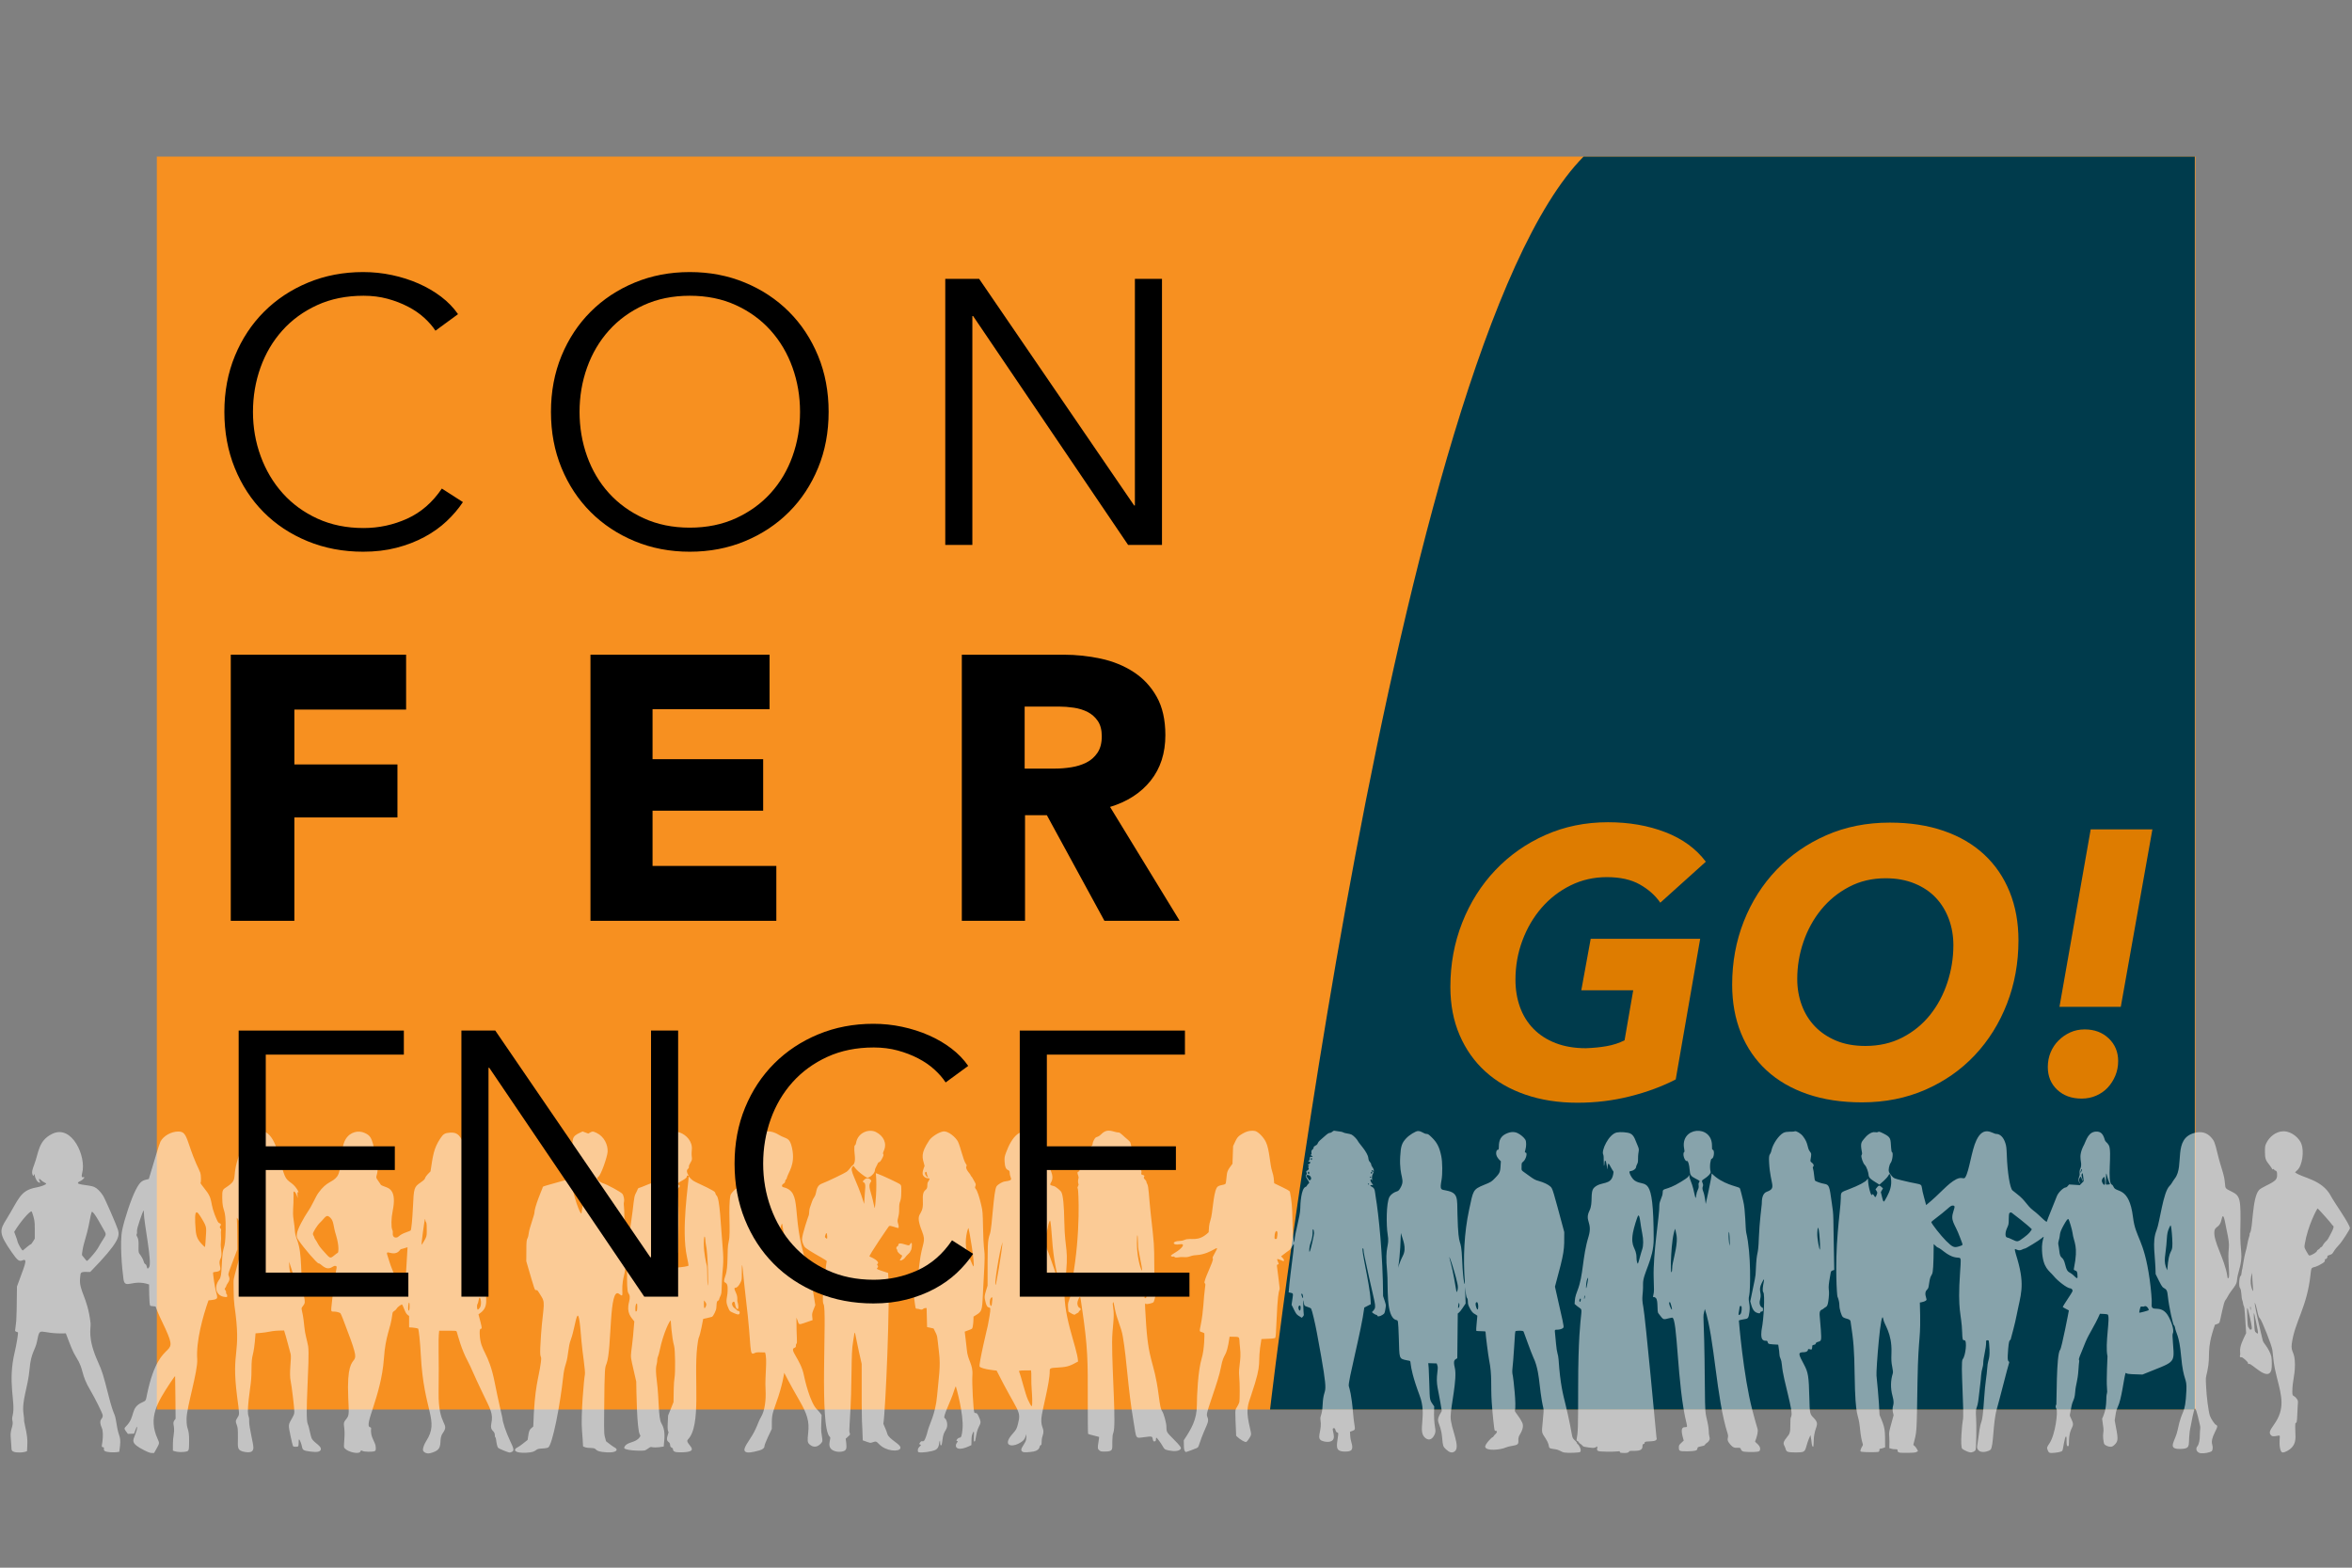 <?xml version="1.0" encoding="UTF-8" standalone="no"?>
<!DOCTYPE svg PUBLIC "-//W3C//DTD SVG 1.1//EN" "http://www.w3.org/Graphics/SVG/1.1/DTD/svg11.dtd">
<svg width="100%" height="100%" viewBox="0 0 300 200" version="1.1" xmlns="http://www.w3.org/2000/svg" xmlns:xlink="http://www.w3.org/1999/xlink" xml:space="preserve" xmlns:serif="http://www.serif.com/" style="fill-rule:evenodd;clip-rule:evenodd;stroke-linejoin:round;stroke-miterlimit:2;">
    <rect x="0" y="0" width="300" height="200" fill="#808080" stroke="none"/>
    <g id="logo" transform="matrix(0.375,0,0,0.333,0,0)">
        <rect x="0" y="0" width="800" height="600" style="fill:none;"/>
        <g transform="matrix(2.667,0,0,3,0,0)">
            <rect x="20" y="20" width="260" height="160" style="fill:rgb(247,144,32);"/>
        </g>
        <g transform="matrix(1.179,0,0,3,416.41,0)">
            <path d="M280,20L103.652,20C48.638,44.667 13.217,180 13.217,180L280,180L280,20Z" style="fill:rgb(0,59,76);"/>
        </g>
        <g id="path2453" transform="matrix(0.162,0,0,0.183,332.746,409.37)">
            <path d="M-1160,804.753C-1163.9,803.193 -1166,800.783 -1166,797.893C-1166,793.843 -1163,785.973 -1159.3,780.123C-1130.65,735.838 -1164.47,720.165 -1170.5,598.873C-1171.7,574.513 -1174.7,545.533 -1176.2,544.403C-1176.73,543.999 -1186.35,541.873 -1195,541.873L-1195,518.113C-1199.87,514.41 -1201,514.452 -1205.4,503.483C-1207.5,498.193 -1209.5,493.873 -1209.9,493.873C-1211.9,493.873 -1220.2,500.183 -1221,502.323C-1221.5,503.683 -1223.7,505.903 -1225.8,507.253C-1229.3,509.483 -1229.8,510.203 -1230.3,515.093C-1234.14,546.316 -1244.48,556.881 -1248,607.873C-1253.65,685.868 -1290.93,747.624 -1277,750.893C-1275.1,751.363 -1274.6,752.043 -1274.8,753.933C-1277.06,772.822 -1265,781.236 -1265,793.823C-1265,799.533 -1265.2,799.993 -1267.7,801.063C-1272.1,802.863 -1288.9,802.563 -1292.8,800.613C-1296,799.013 -1296.1,799.023 -1297,801.393C-1299.77,808.43 -1322.65,803.174 -1330.1,795.293C-1332.2,792.983 -1332.2,792.903 -1331,776.573C-1328.59,745.826 -1336.08,745.167 -1328.5,735.703C-1320.9,726.153 -1321,726.943 -1322.8,689.373C-1328.84,555.511 -1279.61,664.818 -1334,524.073C-1336.4,517.853 -1338.8,512.463 -1339.4,512.083C-1342.1,510.383 -1347.9,508.903 -1352,508.873C-1361.52,508.807 -1358.9,510.809 -1355,470.163C-1350,417.078 -1343.59,414.769 -1349.5,413.273C-1351.3,412.823 -1353.2,413.393 -1356,415.263C-1370.75,424.952 -1379.46,407.883 -1385.1,407.883C-1388.4,407.863 -1415.8,376.253 -1427.2,359.373C-1431,353.683 -1431.2,353.053 -1430.8,347.133C-1430.2,336.373 -1414.27,309.428 -1408.4,300.763C-1397.68,285.259 -1392.22,269.781 -1385.6,260.493C-1367.37,234.942 -1356.04,239.409 -1345.9,225.613C-1335.24,210.879 -1340.24,168.234 -1328.6,148.508C-1318.79,131.827 -1300.77,129.132 -1288.6,134.693C-1275.9,140.407 -1273.7,144.373 -1266.5,174.528C-1261.7,194.543 -1261,198.643 -1261,207.653C-1261,227.141 -1267.67,224.78 -1260.7,233.973C-1253.19,243.544 -1257.46,243.309 -1246.1,247.283C-1236.69,250.545 -1220.75,255.32 -1229.5,298.063C-1232.6,312.963 -1233,331.943 -1230.4,337.493C-1229.3,339.673 -1229,342.193 -1229.3,344.423C-1229.99,348.429 -1228.25,353.863 -1222.9,353.863C-1215.85,353.898 -1218.69,348.873 -1200,342.433C-1195.9,341.013 -1192.2,339.473 -1191.8,339.023C-1190.3,337.563 -1188.2,315.943 -1187,290.373C-1185.2,249.973 -1184.6,248.033 -1171,238.633C-1154.59,227.261 -1169.17,233.693 -1150.1,215.343C-1145.15,182.997 -1143.53,167.284 -1129.5,146.328C-1123.1,136.798 -1120.2,135.052 -1109.1,134.197C-1091.93,132.874 -1087.64,141.818 -1078.5,160.371C-1078.98,236.101 -1092.46,233.607 -1075.1,235.323C-1056.25,237.209 -1047.43,239.085 -1047.1,287.373C-1047.1,342.351 -1035.74,326.412 -1034.9,441.343C-1034.9,485.818 -1025.49,499.208 -1049.4,514.553C-1034.98,567.224 -1048.27,527.54 -1046.7,557.693C-1044.72,593.845 -1027.91,592.307 -1015,658.723C-1008.85,690.164 -999.004,732.113 -999.004,732.113C-999.004,739.303 -991.304,762.183 -983.504,778.343C-974.904,796.033 -974.204,799.863 -979.004,802.343C-980.604,803.183 -982.704,803.873 -983.704,803.873C-987.104,803.873 -1006.5,795.963 -1008.2,793.883C-1009.8,791.863 -1011.2,786.303 -1012.5,776.623C-1013.36,769.182 -1015,774.369 -1015,767.723C-1015,756.503 -1025.92,760.172 -1022.4,743.153C-1018.03,722.207 -1024.31,713.621 -1040.2,680.373C-1059.66,640.249 -1064.81,625.647 -1071.5,613.373C-1085.65,587.297 -1091.87,560.854 -1095,551.123C-1096.08,548.479 -1095.76,548.873 -1131.9,548.873C-1134.66,571.544 -1131.9,603.016 -1133.1,677.873C-1134.1,750.616 -1108.61,741.071 -1124.4,763.393C-1133.39,775.911 -1124.33,790.212 -1136.5,799.413C-1140.3,802.303 -1150.6,805.913 -1154.8,805.803C-1156.3,805.773 -1158.6,805.303 -1160,804.753ZM-1195.2,490.113C-1196.5,490.543 -1197.6,502.883 -1196.6,505.583C-1193.94,512.526 -1192.93,489.354 -1195.2,490.113ZM-1046.6,500.793C-1040.54,492.099 -1046.89,468.364 -1049.4,486.493C-1049.7,488.913 -1050.6,491.933 -1051.5,493.213C-1053.2,495.853 -1052.5,504.883 -1050.6,504.853C-1050,504.833 -1048.2,503.013 -1046.6,500.793ZM-1204.1,471.823C-1204.1,471.822 -1198.3,374.263 -1198.3,374.263C-1198.57,373.922 -1209.56,377.873 -1211.2,377.873C-1215.41,377.873 -1216.43,390.749 -1235.5,385.663C-1245.97,382.872 -1240.9,387.951 -1235.4,407.373C-1233.1,415.983 -1207.2,476.813 -1205.8,476.853C-1205.5,476.863 -1204.7,474.603 -1204.1,471.823ZM-1055,464.493C-1055,463.183 -1053.8,459.513 -1052.4,456.343C-1044.73,439.827 -1061.24,393.392 -1065.6,357.373C-1067.2,344.563 -1070.3,331.143 -1072.5,328.213C-1076.3,322.983 -1077.9,350.673 -1074.6,364.873C-1064.43,408.978 -1076.68,389.646 -1063.3,441.013C-1057.3,464.563 -1055,471.003 -1055,464.493ZM-1351.8,390.873C-1348.5,388.123 -1345.5,385.873 -1345,385.873C-1343.41,385.873 -1341.28,372.552 -1348.4,349.073C-1354.64,329.645 -1352.74,320.36 -1360,312.733C-1369.14,303.19 -1371.09,312.392 -1382.1,322.593C-1387.9,328.023 -1397,342.533 -1397,346.313C-1397,347.443 -1396.3,349.243 -1395.5,350.313C-1393.13,353.493 -1395.16,353.616 -1391.6,358.273C-1387.26,363.99 -1386.39,369.556 -1377.8,378.873C-1360.55,397.542 -1362.07,399.399 -1351.8,390.873ZM-1164.2,362.123C-1158.5,352.723 -1157.9,350.553 -1158,341.403C-1158.25,330.421 -1157.6,324.31 -1159.6,321.483C-1161.94,318.176 -1160.24,313.251 -1162,315.873C-1162.53,316.741 -1170.02,368.873 -1168.7,368.873C-1168.4,368.873 -1166.4,365.833 -1164.2,362.123ZM2563.5,804.553C2557.3,801.732 2555.78,795.486 2559.6,790.913C2562.8,787.143 2565,777.093 2564.8,767.423C2564.8,754.035 2567.01,752.494 2564.7,745.233C2564.4,744.233 2557.57,711.873 2554.9,711.873C2551.98,711.873 2546.91,743.113 2546,746.873C2536.61,786.943 2551.54,796.296 2522.3,796.353C2495.37,796.415 2513.71,779.385 2518,757.473C2528.12,708.43 2533.93,728.833 2536.6,673.873C2537.9,645.04 2530.48,657.042 2525.5,602.373C2521.58,557.535 2514.49,554.554 2512.5,541.563C2512.1,539.603 2511.2,537.783 2510.5,537.513C2508.2,536.633 2499.7,496.663 2497.8,477.943C2496.5,465.083 2495.4,462.713 2489.2,459.373C2485.15,457.198 2483.89,454.332 2472,430.373C2471.63,390.624 2463.84,363.543 2473.9,338.583C2481.1,320.63 2487.44,259.571 2501.1,245.913C2506.14,241 2505.96,238.451 2512.5,229.873C2532.81,203.384 2507.72,146.863 2553.6,134.76C2568,130.958 2579.4,134.039 2588.6,144.171C2594.9,151.131 2596.2,154.51 2601.6,176.539C2610.27,212.467 2615.99,220.04 2617.6,241.153C2618.4,251.243 2618.2,251.013 2631,257.313C2649.89,266.593 2651.23,271.223 2649.8,339.373C2648.8,388.141 2657.3,387.192 2646.5,424.763C2639.17,450.035 2648.02,443.468 2630.9,465.503C2623.66,474.881 2622.47,480.301 2618.5,484.873C2614.42,489.12 2608.37,525.943 2606,531.503C2605,534.086 2599.82,535.315 2596.5,536.373C2577,592.646 2588.54,596.506 2580.5,633.853C2576.94,650.14 2576.95,644.493 2578,666.383C2578.9,686.733 2582.8,716.913 2585.8,726.523C2587.7,732.603 2596.6,745.873 2598.7,745.873C2599.4,745.873 2600.4,746.793 2601,747.913C2601.9,749.613 2601.2,751.843 2596.4,761.313C2584.02,786.28 2593.95,786.288 2591.4,797.493C2590.5,801.043 2590,801.523 2585.2,803.113C2577.9,805.573 2567.3,806.273 2563.5,804.553ZM2625.1,404.373C2623.14,369.529 2630.31,379.319 2621,337.873C2617.66,322.275 2614.37,295.906 2610.1,317.063C2606.53,333.312 2597.1,330.146 2595.5,339.733C2592.1,361.548 2617.26,398.412 2622.6,435.213C2623.2,439.673 2623.4,439.923 2624.9,438.423C2626.7,436.527 2626.61,434.322 2625.1,404.373ZM2507.2,366.373C2507.2,355.163 2505.2,332.453 2504,329.373C2503.3,327.683 2502.8,328.233 2500.7,332.973C2497.2,340.783 2496.3,344.883 2495.5,356.373C2493.44,393.979 2486.6,401.334 2496.3,422.373C2500.33,371.9 2507.45,390.339 2507.2,366.373ZM-1750.8,799.363C-1780.94,784.347 -1774.87,778.908 -1769.9,765.783C-1767.3,758.943 -1766,753.993 -1766.2,751.783C-1766.57,747.992 -1766.7,748.884 -1772.5,764.373C-1777.21,764.547 -1780.8,764.679 -1785.5,764.853C-1793.86,753.487 -1794.38,754.061 -1788.7,748.293C-1769.01,728.309 -1781.23,710.361 -1755.4,698.843C-1747.43,695.256 -1747.95,695.738 -1745.3,682.373C-1717.35,547.121 -1670,620.475 -1713.7,529.873C-1722.12,512.643 -1725.86,502.152 -1727.4,498.103C-1728.4,498.001 -1738.13,497.113 -1738.6,496.613C-1741.01,494.154 -1741,453.076 -1741,452.063C-1775.63,439.887 -1791.51,463.369 -1794.7,441.143C-1798.09,416.839 -1802.51,363.214 -1797.5,338.463C-1793.2,316.483 -1778.3,272.063 -1769.3,254.653C-1759.08,234.827 -1755.14,234.333 -1741.5,231.223C-1732.42,200.996 -1719.63,157.671 -1717.1,153.026C-1710.9,141.076 -1694.6,131.871 -1679.8,131.871C-1668.7,131.871 -1664.9,136.195 -1658,156.539C-1643.03,201.146 -1638.2,205.486 -1633.4,218.243C-1631.8,222.653 -1631.5,238.443 -1633,239.353C-1633.5,239.683 -1630.3,244.323 -1625.9,249.663C-1602.71,277.616 -1617.19,277.333 -1597.4,319.333C-1596.1,321.933 -1594.6,323.493 -1593,323.873C-1589.9,324.593 -1589.3,327.383 -1591.5,329.893C-1594.88,333.649 -1588.19,334.762 -1589.9,339.193C-1590.3,340.393 -1590.3,344.743 -1590,348.873C-1589.6,352.993 -1589.7,359.673 -1590.2,363.703C-1591.81,376.786 -1585.82,388.654 -1591.4,399.033C-1598.04,411.767 -1581.8,423.732 -1601.2,425.673C-1603.9,425.923 -1606.2,426.453 -1606.5,426.853C-1607.4,428.263 -1602.9,458.503 -1600.4,467.373C-1596.18,483.082 -1595.44,483.093 -1616.3,485.373C-1628.12,519.084 -1642.64,571.078 -1639.9,608.873C-1638.37,633.37 -1662.11,709.346 -1662.3,732.873C-1662.55,759.676 -1656.48,749.268 -1656.9,781.323C-1657.11,799.642 -1657.45,800.37 -1662.8,801.823C-1666.37,802.827 -1680.56,804.302 -1691,799.973C-1691,791.533 -1691.28,777.712 -1689.4,767.373C-1685.55,743.225 -1695.11,744.716 -1685.3,733.103C-1685.48,713.64 -1686.05,645.882 -1686.3,644.033C-1686.4,643.293 -1691,649.593 -1696.6,658.033C-1723.62,699.218 -1743.47,730.523 -1723.1,775.263C-1718.97,784.458 -1718.88,783.94 -1725.2,795.543L-1730.5,804.873C-1737.7,804.873 -1738.38,805.602 -1750.8,799.363ZM-1741.1,416.233C-1733.82,407.129 -1752,323.188 -1752,300.703C-1752,298.263 -1752.4,296.873 -1752.9,297.423C-1753.67,298.423 -1767.35,334.661 -1766.4,340.713C-1765.28,348.952 -1769.79,345.538 -1765.5,353.033C-1760.35,361.835 -1765.46,381.882 -1761.6,387.093C-1756.4,394.213 -1753.8,398.943 -1752.4,403.573C-1749.78,412.583 -1747.81,406.568 -1745.9,414.443C-1744.57,419.828 -1743.9,419.916 -1741.1,416.233ZM-1622.6,364.123C-1620.8,331.921 -1618.41,334.095 -1630.2,314.423C-1640.69,296.91 -1647.21,288.997 -1643.1,338.693C-1642,351.413 -1638.9,358.473 -1630.3,367.493C-1627.1,370.853 -1624.2,373.663 -1623.8,373.743C-1623.5,373.813 -1622.9,369.483 -1622.6,364.123ZM-963.504,803.823C-974.004,802.173 -975.804,797.303 -967.404,793.063C-961.816,790.246 -950.503,780.893 -946.204,777.443C-943.034,756.204 -943.219,756.81 -934.304,749.373C-931.695,663.645 -923.07,649.998 -918.494,615.873C-915.904,596.367 -920.919,612.165 -919.604,584.043C-915.898,503.553 -907.155,493.812 -916.404,478.693C-925.754,463.403 -925.374,463.873 -928.204,463.873C-931.572,463.873 -930.38,466.966 -949.004,403.373C-949.33,337.602 -946.979,369.113 -943.504,342.873C-942.399,334.504 -932.004,305.884 -932.004,302.523C-932.004,290.08 -915.871,252.624 -915.514,251.623C-913.381,245.571 -915.998,247.7 -897.894,242.303C-863.705,232.111 -862.925,234.757 -848.874,224.403C-849.316,217.591 -849.89,205.411 -851.754,198.513C-854.762,187.304 -850.393,194.59 -851.844,168.871C-853.397,140.989 -849.744,140.727 -830.744,131.723C-823.455,134.453 -826.161,133.441 -818.874,136.164C-810.373,131.388 -810.304,130.547 -801.434,134.744C-785.334,142.361 -777.252,160.048 -778.254,174.641C-778.986,185.02 -792.274,223.798 -798.004,226.873C-804.223,230.209 -793.709,238.339 -789.184,239.693C-779.494,242.603 -750.344,258.353 -747.154,262.413C-744.474,265.813 -742.674,275.023 -743.854,279.293C-745.364,284.772 -742.82,290.553 -743.134,309.373C-743.402,327.09 -740.004,343.794 -740.004,352.453C-740.004,361.919 -734.907,369.054 -738.114,375.083C-738.944,376.623 -738.924,378.093 -738.034,380.793C-736.319,385.956 -739.96,418.447 -743.964,433.973C-752.353,466.553 -740.897,482.245 -754.004,471.873C-775.835,454.555 -768.957,587.533 -780.434,617.713C-783.714,626.328 -784.766,622.205 -785.454,716.873C-785.857,769.91 -785.995,763.662 -781.504,780.353C-777.551,783.394 -767.239,791.543 -763.014,793.633C-755.625,797.328 -758.226,804.891 -780.504,803.483C-811.818,801.493 -795.547,794.447 -814.314,794.303C-823.757,794.211 -826.066,792.681 -829.794,791.063C-830.261,782.61 -830.849,770.75 -831.994,758.263C-834.863,726.584 -827.582,647.007 -825.964,640.823C-824.372,634.702 -831.565,591.036 -833.004,571.873C-840.685,469.499 -843.986,536.999 -855.354,567.123C-861.692,583.827 -859.979,599.333 -865.864,617.873C-868.904,627.443 -870.314,634.353 -871.494,645.373C-877.506,701.509 -894.191,790.245 -903.504,793.613C-912.238,796.749 -923.345,794.081 -928.104,798.543C-929.604,799.883 -932.904,801.643 -935.604,802.453C-941.904,804.343 -955.804,805.023 -963.504,803.823ZM-831.574,292.933C-830.714,284.136 -826.949,274.816 -824.984,269.423C-825.29,268.932 -831.004,259.869 -831.004,259.293C-831.004,258.313 -824.384,254.883 -822.504,254.883C-821.404,254.883 -819.164,255.953 -817.534,257.253C-811.333,262.224 -821.192,260.509 -816.424,274.383C-814.396,280.253 -813.187,291.352 -812.424,297.373C-796.85,267.743 -791.886,264.262 -797.814,241.873C-801.024,229.743 -800.834,230.013 -803.074,234.553C-805.244,238.933 -820.344,254.263 -821.934,253.713C-823.344,253.223 -837.614,236.153 -840.814,231.153C-843.634,226.723 -846.514,224.983 -848.214,226.683C-849.874,228.343 -851.974,238.923 -851.984,245.693C-852.03,261.225 -834.922,309.354 -833.034,302.873C-832.634,301.493 -831.984,297.023 -831.574,292.933ZM1230.83,803.923C1222.31,802.323 1221.61,798.317 1209.83,796.763C1191.31,794.38 1204.13,794.417 1191.23,774.553C1182.33,760.888 1182.81,763.878 1185.23,738.203C1189.1,695.955 1186.48,732.463 1178.03,656.373C1177.36,650.872 1174.79,623.5 1165.53,605.073C1161.73,597.288 1144.99,550.74 1144.93,550.623C1143.31,547.746 1129.33,549.057 1128.33,549.643C1127.13,550.403 1126.83,553.393 1125.13,582.873C1122.39,631.58 1119.51,631.213 1122.43,643.593C1123.26,647.244 1130.29,706.263 1126.63,715.913C1125.62,718.366 1134.6,726.837 1140.43,738.183C1142.15,741.547 1148.16,748.646 1136.83,766.813C1128.78,779.87 1142.51,786.965 1121.43,789.843C1116.53,790.513 1110.33,792.093 1107.53,793.353C1096.47,798.389 1066.63,801.139 1064.44,792.353C1063.07,786.957 1078.36,771.873 1079.63,771.873C1081.57,771.873 1082.01,768.371 1086.33,764.843C1089.43,762.163 1089.83,758.143 1086.83,758.633C1086.03,758.783 1084.83,758.333 1084.33,757.633C1083.23,756.353 1079.83,724.073 1078.03,698.373C1075.69,662.437 1079.21,642.938 1072.53,609.963C1070.61,600.193 1065.03,556.443 1065.03,550.903C1065.03,549.266 1046.52,550.47 1045.5,548.823C1044.79,547.679 1048,517.553 1047.88,517.453C1042.25,512.72 1038.85,514.583 1032.28,502.163C1028.69,495.383 1028.03,493.233 1028.03,488.333C1028.03,484.203 1027.52,481.973 1026.28,480.593C1024.14,478.232 1023.41,468.767 1022.14,457.373C1022.81,478.615 1022.56,470.734 1023.23,491.933C1011.27,509.895 1011.27,509.328 1006.75,512.883C1006.62,524.263 1005.87,595.076 1005.75,606.483C1000.51,609.91 996.48,609.765 1000.51,626.373C1006.06,649.435 992.152,705.876 991.736,728.483C991.335,752.991 1014.29,793.026 999.636,801.973C994.076,805.353 989.366,803.993 981.466,796.703C976.076,791.743 975.356,789.503 974.026,773.663C970.788,735.163 956.663,744.013 973.176,716.863C965.315,665.979 960.373,663.663 964.046,634.683C965.378,624.164 964.735,623.918 962.526,617.373C951.217,617.004 956.079,617.163 944.776,616.793C945.404,622.478 945.932,624.123 946.966,659.373C948.091,697.744 947.411,692.904 957.276,707.373C954.906,755.354 964.146,754.95 957.336,767.833C952.026,777.913 944.186,779.403 936.816,771.733C922.848,757.191 942.196,725.97 926.966,685.373C897.037,605.588 915.081,613.79 900.526,610.923C882.106,607.289 884.55,607.917 882.936,562.873C881.628,525.778 881.56,527.466 877.626,526.483C854.795,520.763 861.14,453.043 858.516,426.373C852.644,366.346 864.517,375.81 859.396,345.873C856.714,330.237 856.151,280.977 863.546,268.293C866.196,263.713 872.526,259.093 878.526,257.353C881.766,256.413 883.126,255.193 885.716,250.923C897.928,230.785 883.398,229.509 885.876,184.373C887.086,162.415 889.256,155.841 898.596,145.949C905.156,138.991 918.436,130.871 923.246,130.871C931.244,130.871 935.36,136.871 941.266,136.871C944.186,136.871 945.846,137.977 952.186,144.136C963.376,155.001 968.306,164.708 972.126,183.373C974.706,195.923 974.936,220.933 972.596,233.873C968.906,254.39 971.121,253.16 982.386,255.313C1008.29,260.285 1005.24,271.125 1006.12,305.373C1008.22,387.539 1013.6,343.975 1016.03,401.683C1018.07,450.63 1022.49,458.32 1021.52,445.373C1017.86,396.338 1020.12,343.852 1030.58,295.593C1039.37,254.972 1037.91,253.292 1062.33,243.393C1076.63,237.603 1077.73,236.913 1085.13,229.223C1096.87,216.827 1095.72,216.961 1097.23,194.163C1093.89,190.825 1085.3,183.544 1087.73,173.809C1089.95,166.109 1093.03,174.821 1093.03,163.519C1093.03,149.66 1097.33,141.839 1107.63,136.767C1116.73,132.288 1124.93,131.753 1132.33,135.154C1138.53,138.011 1146.43,144.734 1148.83,149.319C1150.83,153.206 1150.83,162.547 1148.73,170.121C1147.23,175.651 1147.33,175.871 1149.13,175.871C1153.63,175.871 1150.03,190.083 1144.23,194.823C1140.73,197.723 1140.73,197.883 1140.73,205.323C1140.73,214.97 1138.74,211.541 1154.83,223.333C1166.83,232.063 1169.13,233.303 1176.83,235.423C1187.23,238.293 1196.83,242.883 1201.43,247.203C1206.03,251.502 1206.42,253.646 1230.33,342.373C1230.33,380.54 1231.51,381.012 1210.83,456.693C1227.89,531.794 1230.08,539.922 1228.53,542.373C1227.03,544.733 1221.23,546.683 1215.33,546.793C1208,546.92 1210.74,545.52 1213.03,575.873C1214.83,597.576 1217.58,596.986 1218.43,609.373C1222.02,662.001 1227.7,681.582 1233.13,703.873C1251.36,779.219 1242.94,769.274 1254.23,780.023C1255.73,781.483 1257.03,783.343 1257.03,784.163C1257.03,784.983 1257.63,785.893 1258.43,786.183C1260.27,786.913 1268.06,799.036 1263.53,802.833C1261.73,804.323 1237.53,805.133 1230.83,803.923ZM1046.64,489.073C1043.82,489.473 1043.41,493.493 1045.54,499.903C1050.46,514.752 1051.35,488.382 1046.64,489.073ZM1010.22,495.283C1010.05,490.92 1008.8,487.022 1007.69,496.813C1007.12,501.853 1007.2,502.133 1008.72,500.613C1009.72,499.613 1010.3,497.523 1010.22,495.283ZM1006.98,457.373C1007.02,443.7 979.845,362.75 992.496,408.753C996.495,423.289 1001.66,452.772 1004.21,468.343C1005.42,466.136 1006.96,464.219 1006.98,457.373ZM891.666,391.603C899.818,375.367 891.446,358.814 887.306,344.373C884.799,436.143 873.13,428.304 891.666,391.603ZM1348.33,804.213C1344.93,802.855 1350.39,800.129 1341.83,801.523C1338.93,801.993 1328.93,802.253 1319.63,802.103C1296.86,801.755 1298.39,801.023 1300.03,791.133C1292.63,794.595 1293.96,794.886 1281.63,793.323C1265.13,791.231 1272,790.568 1263.83,785.503C1259.61,783.078 1262.38,781.84 1258.43,780.003C1256.13,778.983 1255.93,778.383 1256.43,775.593C1259.23,760.523 1259.43,753.373 1259.53,665.373C1259.53,467.286 1279.21,518.405 1252.03,492.763C1252.89,481.702 1252.61,478.85 1258.03,464.873C1271,432.122 1267.83,395.669 1281.43,351.513C1290.3,321.572 1272.53,319.499 1283.23,297.713C1291.65,280.761 1283.54,258.506 1293.23,249.193C1308.12,235.288 1328.66,245.786 1333.13,221.253C1334.62,213.118 1333.53,217.508 1327.53,205.613C1325.93,202.233 1324.03,199.323 1323.43,199.133C1322.03,198.723 1320.63,206.633 1321.63,209.443C1322.49,212.128 1320.43,210.464 1319.43,202.883C1318.05,191.631 1315.23,190.068 1314.93,197.123C1314.93,200.531 1313.23,211.491 1313.23,193.873C1313.33,186.173 1312.93,181.58 1312.13,179.977C1307.71,172.025 1323.61,137.368 1340.63,133.849C1348.13,132.294 1363.03,133.374 1368.73,135.887C1377.54,139.692 1379.85,151.331 1384.33,161.172C1389.5,172.692 1385.23,170.068 1385.23,189.873C1385.33,194.793 1384.83,197.343 1383.23,200.353C1382.03,202.543 1381.03,205.323 1381.03,206.513C1381.03,209.533 1375.63,213.743 1370.83,214.513C1367.03,215.133 1366.83,215.273 1367.43,218.253C1368.43,223.083 1374.13,231.883 1378.03,234.443C1401.38,250.176 1417.71,215.614 1418.13,356.873C1418.13,400.021 1395.43,428.165 1395.73,450.873C1396.25,475.442 1391.85,476.436 1396.33,499.373C1400.51,520.446 1423.92,772.091 1423.93,772.113C1428.9,785.101 1399.03,777.248 1399.03,783.453C1399.03,788.402 1394.53,782.566 1394.53,791.353C1394.53,805.776 1367.23,797.323 1366.23,802.023C1365.29,806.251 1349.33,804.63 1348.33,804.213ZM1263.53,481.873C1262.03,483.143 1261.53,487.003 1262.73,488.223C1264.65,490.224 1266.53,479.428 1263.53,481.873ZM1273.03,475.873C1272.04,477.486 1271.46,485.682 1273.03,480.873C1273.51,479.213 1274.87,473.012 1273.03,475.873ZM1279.03,448.733C1281.44,434.996 1280.6,436.594 1278.33,441.463C1275.81,447.368 1274.44,474.831 1279.03,448.733ZM1394.03,378.463C1396.63,370.793 1396.73,358.273 1394.13,345.733C1390.06,326.697 1389.04,304.355 1385.53,308.023C1383.53,310.033 1376.33,333.693 1374.53,343.673C1368.93,375.945 1382.03,373.677 1382.03,396.333C1382.03,402.283 1383.83,409.483 1385.03,408.243C1386.33,406.676 1391.14,386.287 1394.03,378.463ZM1935.03,804.193C1925.48,802.201 1934.6,796.571 1925.83,796.963C1920.9,797.189 1916.11,795.647 1912.83,794.753C1914.28,750.24 1907.24,778.752 1921.83,725.793C1915.34,702.441 1926.24,709.975 1919.53,685.373C1915.13,669.763 1915.33,653.163 1920.13,638.283C1920.83,635.983 1920.53,632.463 1918.93,624.283C1917.03,614.643 1916.83,611.183 1917.33,594.633C1918.73,553.642 1902.08,536.392 1900.33,525.283C1895.4,494.108 1884.66,634.319 1885.93,643.003C1886.05,644.013 1891.37,695.41 1892.33,725.283C1904.21,752.792 1904.03,754.466 1904.03,792.973C1892.03,797.944 1892.03,794.227 1892.03,798.853C1892.03,801.253 1891.53,801.983 1889.33,802.603C1886.03,803.503 1860.33,803.333 1855.23,802.383C1852.03,801.773 1851.83,801.563 1852.43,798.573C1852.83,796.833 1854.23,793.713 1855.53,791.643C1860.31,784.576 1854.75,790.947 1851.03,751.373C1847.67,717.514 1841.48,737.971 1840.03,641.373C1839.23,588.543 1837.93,571.633 1831.43,529.213C1830.64,523.457 1820.1,524.383 1815.23,520.133C1812.23,517.483 1808.03,503.543 1808.03,496.053C1808.03,490.373 1806.43,482.813 1803.93,477.373C1803,475.284 1798.42,414.438 1804.63,342.373C1806.68,315.556 1811.03,282.649 1811.03,270.853C1811.03,258.533 1810.94,259.204 1828.33,252.563C1848.53,244.853 1862.73,237.393 1865.73,232.973C1867.23,230.783 1868.03,230.173 1868.03,231.263C1868.03,244.953 1874.63,269.863 1876.73,264.123C1877.53,262.023 1878.73,262.703 1881.03,266.443C1883.53,270.433 1884.03,270.223 1886.43,264.033C1888.34,259.017 1888.1,259.797 1883.83,252.743C1891.62,242.832 1891.27,243.248 1899.53,250.783C1896.82,255.671 1897.85,253.855 1895.03,258.743C1901.12,282.636 1899.52,283.559 1907.93,268.093C1914.63,255.743 1917.43,245.073 1916.73,234.363C1915.93,222.303 1913.73,217.923 1911.23,223.373C1908.08,229.953 1893.99,241.423 1892.03,243.073C1873.39,231.534 1869.72,229.455 1869.23,221.973C1868.96,218.211 1865.6,205.997 1861.23,201.683C1859.53,200.093 1857.53,196.353 1856.23,192.423C1850.92,176.212 1857.55,184.821 1855.03,173.52C1851.45,155.297 1854.95,153.574 1859.63,147.371C1865.25,140.062 1874.69,131.927 1882.93,133.233C1893.04,134.859 1885.99,128.632 1900.53,135.995C1916.7,144.104 1915.18,146.617 1916.63,166.046C1917.03,172.172 1917.63,174.881 1918.63,175.265C1921.43,176.362 1919.23,193.263 1915.63,197.673C1914.33,199.203 1912.83,203.233 1912.13,206.963C1910.63,214.923 1911.63,217.823 1918.23,225.143C1922.53,229.913 1922.53,229.913 1938.03,233.843C1993.36,247.903 1975.01,233.708 1985.53,268.873C1985.83,269.948 1989.14,282.076 1990.13,285.863C2021.15,260.798 2034.54,241.438 2053.43,231.723C2065.18,225.715 2069.18,232.918 2072.33,227.713C2080.74,214.657 2085.41,171.232 2095.73,150.038C2110.95,118.075 2129.97,136.871 2137.13,136.871C2145.43,136.871 2152.43,143.719 2156.33,155.649C2158.53,162.343 2158.93,165.824 2159.53,181.805C2160.73,217.223 2166.13,250.493 2171.43,255.093C2172.53,256.123 2176.73,259.373 2180.53,262.313C2199.25,276.473 2200.96,286.19 2214.53,296.653C2231.28,309.241 2244.03,325.716 2244.03,319.163C2244.03,317.295 2261.15,276.663 2264.53,267.373C2267.43,259.593 2278.43,248.873 2283.53,248.873C2285.48,248.873 2288.76,244.56 2290.33,242.693C2303.96,243.537 2298.86,243.22 2312.83,244.093C2317.74,239.043 2315.92,240.919 2320.83,235.863C2320.28,228.567 2319.06,213.918 2316.83,221.063C2316.13,222.923 2316.43,225.143 2317.43,228.343C2319.39,233.857 2319.58,239.248 2317.33,232.373C2315.33,225.713 2314.53,225.053 2312.63,228.703C2309.88,233.931 2311.18,235.689 2314.03,241.373C2312.38,239.43 2307.62,235.445 2311.53,226.283C2314.32,219.288 2310.12,218.38 2314.03,209.133C2320.15,194.959 2306.12,188.206 2322.03,158.871C2326.28,150.69 2330.78,130.239 2350.13,132.111C2357.43,132.809 2361.83,137.634 2365.03,148.607C2366.91,154.861 2369.51,153.263 2373.73,160.613C2381.19,173.237 2369.3,239.11 2380.33,243.193C2381.33,243.563 2382.83,245.593 2383.73,247.713C2388.75,261.036 2416.26,245.247 2424.43,310.943C2429.89,355.795 2447.28,355.132 2459.43,441.373C2462.33,462.303 2464.43,486.563 2463.73,492.443C2461.34,514.038 2484.06,489.341 2500.03,520.923C2507.73,536.213 2510.83,549.573 2507.93,555.023C2507.13,556.493 2507.33,562.433 2508.53,576.953C2512.04,619.726 2511.7,612.99 2444.33,640.653C2426.87,640.086 2413.94,639.937 2411.23,638.223C2409.43,637.093 2408.93,637.063 2408.63,638.083C2405.05,650.486 2400.42,692.44 2392.53,708.373C2388.59,716.549 2388.24,721.942 2386.03,736.623C2393.28,775.02 2394.86,779.321 2385.13,788.193C2381.93,791.073 2380.23,791.863 2377.23,791.853C2372.73,791.823 2365.53,788.713 2364.23,786.163C2362.23,782.453 2360.93,768.633 2362.03,762.843C2363.29,756.78 2362.32,751.275 2359.63,733.083C2362.08,727.57 2367.88,717.017 2368.43,693.373C2368.75,673.634 2371.3,685.232 2369.83,668.373C2368.4,652.678 2370.93,602.333 2370.93,602.333C2365.12,577.165 2377.37,520.437 2371.43,514.943C2370.28,513.843 2357.68,513.494 2355.03,513.373C2343.62,539.441 2333.19,552.946 2325.13,571.673C2311.23,605.143 2310.13,608.203 2311.13,610.123C2312.45,612.437 2311.1,611.001 2309.93,630.373C2308.4,655.155 2304.22,660.574 2303.03,677.893C2301.43,697.055 2297.91,691.059 2294.43,711.873C2292,727.411 2290.1,723.922 2294.43,732.553C2305.37,754.208 2290.36,745.135 2290.03,782.153C2290.03,788.343 2289.73,790.063 2288.43,790.543C2282.71,792.72 2286.41,771.842 2284.13,770.423C2280.99,768.522 2277.75,798.35 2276.03,800.363C2274.63,802.043 2268.03,803.673 2259.23,804.483C2249.43,805.403 2247.63,804.773 2245.63,799.603C2243.3,793.493 2243.2,793.397 2249.03,784.703C2261.46,766.588 2267.21,717.79 2263.63,712.443C2261.63,709.313 2261.53,705.963 2263.53,703.133C2264.25,702.131 2263.2,597.959 2271.43,588.983C2274.7,585.363 2289.97,506.534 2289.83,506.343C2288.56,505.519 2277.03,500.137 2277.03,498.943C2277.03,498.443 2281.83,490.753 2287.73,481.853C2298.13,466.063 2298.43,465.603 2296.93,463.023C2295.83,461.103 2294.53,460.283 2292.03,460.043C2285.83,459.443 2266.53,444.923 2258.03,434.483C2248.39,422.741 2235.29,418.199 2233.43,381.373C2231.94,355.621 2242.35,347.228 2232.93,355.103C2227.03,360.093 2199.53,376.873 2197.33,376.873C2196.33,376.863 2193.63,377.873 2191.33,379.113C2178.07,386.121 2170.52,362.022 2182.03,400.243C2198.09,455.99 2188.35,474.069 2180.13,516.433C2177.15,532.765 2168.56,563.454 2168.53,563.633C2166.75,574.868 2163.87,556.849 2161.53,600.153C2160.34,620.233 2167.03,608.617 2163.63,618.693C2161.67,623.85 2143.86,694.56 2138.53,712.823C2130.08,742.287 2132.06,791.869 2125.23,798.023C2121.56,801.222 2106.35,806.325 2099.83,798.913C2095.12,793.739 2097.56,791.736 2100.03,771.373C2106.25,721.199 2107.15,760.777 2111.93,690.373C2114.26,654.848 2117.03,647.076 2118.63,625.323C2119.85,606.311 2125.34,611.102 2122.43,576.523C2121.73,568.923 2121.73,568.873 2118.93,568.873C2116.13,568.873 2116.03,569.013 2116.03,574.123C2116.03,586.015 2110.03,606.231 2110.03,616.403C2110.03,625.029 2106.57,629.17 2105.53,642.873C2104.92,653.466 2103.01,666.128 2100.53,688.373C2097.48,717.875 2093.15,704.301 2095.03,731.643C2096.13,747.023 2095.43,794.633 2093.93,798.463C2092.83,801.453 2086.53,804.213 2082.33,803.533C2078.13,802.853 2069.43,798.863 2066.03,796.123C2061.03,791.956 2065.96,740.992 2067.03,737.373C2071.1,724.175 2061.51,614.18 2066.83,608.583C2072.93,601.916 2076.66,568.916 2070.63,568.853C2066.63,568.823 2066.33,567.823 2065.73,551.373C2064.5,512.421 2055.55,509.66 2061.43,426.143C2064.89,374.791 2064.12,412.018 2026.73,382.593C2009.93,369.375 2018.94,380.041 2006.03,367.463C2005.47,461.433 2001.34,410.932 1995.53,455.303C1995.03,458.843 1994.13,460.953 1992.13,462.803C1984.72,469.677 1991.03,480.485 1991.03,483.513C1991.03,487.273 1980.62,489.331 1976.93,489.923C1979.76,575.926 1973.89,547.951 1972.03,654.373C1970.21,770.567 1970.7,757.861 1963.23,787.883C1968.93,792.618 1969.62,794.297 1973.03,800.853C1968.51,803.731 1969.57,804.257 1952.63,804.503C1944.33,804.623 1936.43,804.483 1935.03,804.193ZM2457.33,505.923C2458.51,504.685 2453.12,494.654 2447.83,498.023C2445.78,499.366 2441.7,497.095 2440.43,499.003C2439.43,500.643 2437.13,510.633 2437.63,511.143C2438.23,511.693 2456.33,506.883 2457.33,505.923ZM2308.03,436.623C2308.03,424.073 2305.82,423.834 2303.33,422.923C2300.13,421.763 2299.83,421.423 2300.43,418.523C2310.35,370.107 2300.04,364.462 2297.53,344.233C2296.73,337.503 2290.33,316.183 2288.83,315.253C2287.23,314.253 2284.63,317.623 2278.13,329.373C2268.14,347.686 2272.83,346.469 2268.43,360.643C2266.37,367.885 2268.1,367.106 2269.53,379.873C2271.8,403.541 2276.88,387.989 2282.43,411.603C2286.84,430.014 2290.45,423.461 2301.53,434.793C2305.93,439.363 2308.03,439.963 2308.03,436.623ZM2060.93,371.753C2068.8,369.109 2067.59,370.769 2061.13,353.203C2049.98,322.918 2040.33,319.922 2047.53,298.443C2050.64,288.869 2050.86,286.873 2045.83,286.873C2043.13,286.883 2040.93,288.283 2034.13,294.373C2021.53,305.651 2001.03,319.87 2001.03,321.443C2001.03,324.493 2021.23,350.133 2031.83,360.583C2046.13,374.663 2049.03,375.773 2060.93,371.753ZM2195.03,354.003C2207.08,345.143 2208.47,341.917 2212.13,336.543C2203.45,327.527 2171.48,302.903 2169.43,301.623C2167.83,300.613 2165.33,301.633 2164.43,303.703C2164.03,304.623 2163.63,310.093 2163.63,315.873C2163.53,325.553 2163.23,326.903 2160.33,333.183C2155.33,343.583 2155.73,353.873 2160.93,353.873C2161.83,353.873 2166.23,355.643 2170.53,357.793C2182.3,363.575 2182.72,363.106 2195.03,354.003ZM2363.83,226.373C2360.79,229.915 2356.61,233.533 2361.03,240.603C2366.31,249.345 2367.62,236.056 2363.83,226.373ZM2376.03,241.833C2376.03,241.833 2371.75,232.201 2370.63,226.803C2367.36,212.989 2367.94,220.867 2367.53,242.873C2369.12,242.873 2376.03,243.139 2376.03,241.833ZM2317.43,210.893C2315.12,208.655 2311.95,224.432 2316.03,215.393C2317.03,213.203 2317.63,211.173 2317.43,210.893ZM-2023.07,802.923C-2032.47,800.032 -2028.7,799.912 -2031.57,771.073C-2032.86,755.262 -2025.39,748.407 -2027.77,737.823C-2028.77,733.773 -2028.67,731.603 -2027.37,726.113C-2020.62,697.81 -2038.85,658.511 -2022.87,592.623C-2019.67,579.663 -2015.27,553.063 -2016.27,552.333C-2017.27,551.334 -2022.51,551.325 -2022.27,548.263C-2020.07,525.404 -2019.19,546.646 -2018.37,456.373C-2003.79,415.48 -1993.8,396.155 -2006.57,401.483C-2013.77,404.493 -2016.97,402.143 -2028.97,385.093C-2057.89,343.973 -2054.69,338.272 -2039.77,314.373C-2014.41,273.538 -2012.1,255.102 -1977.87,248.983C-1968.07,247.213 -1956.97,243.003 -1956.97,241.003C-1956.97,240.553 -1958.77,239.373 -1960.87,238.403C-1963.07,237.433 -1966.07,235.333 -1967.57,233.753C-1974.29,226.638 -1971.79,235.371 -1970.27,237.043C-1968.77,238.763 -1968.77,238.873 -1970.77,238.873C-1976.41,238.873 -1980.88,227.085 -1980.97,224.183C-1980.97,221.139 -1982.97,220.2 -1982.97,222.813C-1982.97,226.033 -1984.67,225.233 -1985.97,221.433C-1987.37,217.073 -1986.57,212.723 -1982.27,201.443C-1972.36,175.822 -1973.97,151.327 -1944.47,136.793C-1902.67,116.253 -1872.21,184.684 -1881.47,218.873C-1883.27,225.753 -1882.67,228.273 -1879.37,227.433C-1873.77,226.043 -1878.87,232.533 -1885.87,235.823C-1902.93,243.865 -1867.41,242.891 -1856.27,247.843C-1850.07,250.593 -1842.97,257.593 -1837.47,266.373C-1832.87,273.853 -1809.17,328.023 -1806.37,337.483C-1802.56,350.9 -1802.78,362.772 -1864.57,425.853C-1886.27,425.384 -1884.47,425.331 -1885.77,438.043C-1888.86,465.8 -1870.48,476.867 -1863.87,532.583C-1862.48,544.043 -1871.61,562.792 -1847.97,614.873C-1839.57,633.363 -1837.17,641.113 -1825.97,685.053C-1813.41,734.094 -1813.74,715.372 -1809.37,743.253C-1804.46,777.291 -1798.07,765.1 -1803.57,802.323C-1817.23,804.93 -1830.31,802.73 -1833.07,801.303C-1839.26,798.141 -1832.47,793.31 -1837.97,792.663C-1841.18,792.289 -1840.53,791.331 -1838.97,781.373C-1837.37,769.543 -1837.77,757.963 -1839.97,753.113C-1849.23,732.576 -1836.95,735.008 -1838.37,725.593C-1839.07,721.133 -1854.67,689.803 -1863.57,674.873C-1885.6,638.245 -1876.37,632.172 -1894.07,604.203C-1901.46,592.61 -1905.38,581.371 -1915.77,554.373C-1972.8,556.712 -1969.46,536.965 -1976.17,570.873C-1979.96,589.934 -1989.08,594.381 -1991.97,629.873C-1995.4,668.083 -2008.76,695.488 -2004.57,723.203C-2001.92,740.793 -2005.3,730.605 -2001.57,747.113C-1996.97,767.723 -1995.97,776.263 -1996.67,789.173L-1997.27,801.103C-2006.46,804.973 -2020.13,803.813 -2023.07,802.923ZM-1863.87,395.623C-1845.01,374.459 -1849.41,375.428 -1836.27,355.883C-1830.68,347.2 -1830.89,346.328 -1836.27,337.343C-1840.43,330.704 -1856.11,299.873 -1860.97,299.873C-1861.87,299.873 -1864.77,311.953 -1867.97,329.733C-1871.4,347.605 -1878.34,365.116 -1880.67,380.253C-1882.86,394.016 -1882.44,389.102 -1875.87,398.093C-1873.97,400.683 -1871.97,402.823 -1871.37,402.843C-1870.77,402.853 -1867.37,399.613 -1863.87,395.623ZM-1989.07,367.873C-1987.96,367.873 -1981.56,357.026 -1980.97,356.073C-1980.97,322 -1980.58,321.73 -1983.77,309.933C-1985.37,304.183 -1987.17,299.313 -1987.77,299.093C-1991.05,298.009 -2010.28,318.98 -2024.17,341.993C-2022.89,345.375 -2018,357.954 -2017.37,361.373C-2016.07,367.333 -2008.17,380.873 -2006.07,380.873C-2005.56,380.873 -1991.37,367.873 -1989.07,367.873ZM-1539.17,802.823C-1557.29,800.064 -1554.47,792.629 -1554.47,773.513C-1554.47,754.093 -1554.67,751.883 -1556.77,746.403C-1559.67,738.593 -1559.57,737.373 -1555.47,730.913C-1550.69,723.368 -1551.2,724.71 -1556.17,686.513C-1569.24,584.423 -1546.05,603.867 -1561.77,495.873C-1562.87,487.493 -1563.47,476.453 -1563.47,462.373C-1563.47,436.583 -1565.02,447.294 -1556.67,415.373C-1541.74,357.653 -1537.74,357.011 -1541.97,342.653C-1545.88,329.38 -1559.07,304.671 -1556.67,315.123C-1555.91,318.28 -1555.73,370.033 -1555.67,378.663C-1574.41,428.031 -1575.48,429.751 -1573.97,433.333C-1571.27,439.823 -1571.57,443.043 -1575.37,448.613C-1580.7,456.256 -1577.76,454.978 -1580.87,458.993C-1582.77,461.303 -1582.77,461.383 -1580.77,464.153C-1579.67,465.703 -1578.97,467.833 -1579.27,468.883C-1580.11,471.803 -1576.97,471.578 -1576.97,475.863C-1576.97,478.503 -1577.17,478.593 -1581.57,478.223C-1599.27,476.742 -1606.48,458.407 -1593.27,441.263C-1590.37,437.393 -1589.27,431.173 -1588.47,413.373C-1586.05,359.313 -1581.15,389.068 -1580.27,338.373C-1579.31,287.408 -1587.06,303.897 -1587.37,270.703C-1587.47,255.443 -1586.87,253.723 -1579.87,249.143C-1548.29,228.555 -1573.7,232.725 -1546.37,167.04C-1538.71,148.701 -1527.25,131.437 -1507.47,131.39C-1500.47,131.373 -1498.87,131.727 -1494.67,134.174C-1485.37,139.647 -1476.57,154.256 -1471.47,172.927C-1455.38,230.283 -1457.15,229.042 -1441.47,240.413C-1431.41,247.833 -1424.32,262.379 -1428.37,258.963C-1429.91,257.725 -1429.68,259.457 -1428.97,271.373C-1431.01,265.118 -1432.51,259.753 -1435.97,257.863C-1437.87,256.853 -1437.97,257.153 -1437.67,266.093C-1437.23,288.831 -1440.38,298.775 -1437.57,316.373C-1433.75,339.72 -1436.39,342.653 -1430.67,357.443C-1417.65,391.104 -1425.12,428.803 -1415.87,475.373C-1413.17,489.263 -1413.37,491.143 -1417.47,496.573C-1424.34,505.684 -1419.06,496.821 -1414.97,541.033C-1413.75,555.451 -1409.21,569.09 -1406.97,581.373C-1403.14,607.924 -1414.58,731.252 -1407.67,744.633C-1404.99,749.43 -1402.04,770.497 -1398.87,775.583C-1393.38,784.241 -1378.18,790.548 -1380.47,797.883C-1381.97,802.573 -1388.47,803.723 -1402.67,801.823C-1416.87,799.913 -1418.67,798.813 -1420.07,791.113C-1421.27,785.053 -1425.07,775.803 -1426.17,776.473C-1427.77,777.592 -1425.76,790.162 -1428.57,791.263C-1431.27,792.323 -1437.67,791.923 -1438.77,790.623C-1439.27,789.933 -1441.67,780.063 -1444.07,768.693C-1448.97,744.953 -1449.07,746.533 -1440.47,731.443C-1436.67,724.743 -1435.97,722.693 -1435.97,718.113C-1435.97,710.673 -1441.67,663.333 -1443.47,655.633C-1447.73,637.457 -1441.41,606.206 -1443.77,597.603C-1445.5,591.844 -1452.87,562.553 -1457.47,548.373C-1491.71,548.697 -1480.06,551.796 -1517.47,554.373C-1521.39,611.353 -1525.97,590.934 -1525.97,631.573C-1525.97,645.133 -1526.57,653.283 -1528.97,670.073C-1538.53,739.755 -1529.93,720.692 -1530.87,738.073C-1531.3,750.553 -1521.97,784.752 -1521.97,793.443C-1521.97,801.893 -1527.07,804.663 -1539.17,802.823ZM-1447.07,404.373C-1446.1,423.62 -1447,421.836 -1439.37,443.093C-1424.55,484.613 -1432.59,445.399 -1447.07,404.373ZM-640.974,797.273C-640.974,792.484 -646.974,794.857 -646.974,788.263C-646.974,778.735 -657.783,784.512 -651.864,767.013C-647.547,754.266 -653.466,769.339 -652.024,741.863L-651.214,726.373C-647.111,716.241 -643.978,708.505 -639.874,698.373C-639.596,679.716 -639.524,656.862 -637.744,647.373C-635.764,636.753 -636.334,589.123 -638.534,581.213C-643.802,562.36 -645.624,527.873 -645.624,527.873C-646.696,524.517 -661.282,552.967 -668.934,590.163C-671.879,604.488 -673.961,604.007 -674.014,609.573C-674.078,622.842 -679.496,618.25 -674.884,654.103C-670.075,691.858 -671.805,731.811 -665.494,742.353C-657.109,756.361 -658.124,769.346 -660.474,791.373C-691.587,796.623 -683.349,788.342 -692.884,795.273C-695.404,797.113 -698.484,798.933 -699.714,799.313C-704.014,800.633 -725.334,800.043 -733.474,798.373C-743.594,796.293 -744.794,795.263 -742.164,790.943C-736.162,781.061 -719.57,783.937 -711.084,772.023C-709.054,769.173 -709.004,768.763 -710.434,766.583C-717.106,756.368 -717.862,668.779 -718.144,655.373C-735.142,577.936 -729.37,627.758 -722.174,529.413C-728.838,520.554 -739.315,511.935 -733.154,488.383C-730.844,479.543 -731.264,474.683 -734.744,469.963C-739.574,463.413 -737.614,392.233 -731.804,363.373C-728.184,345.321 -732.22,344.081 -730.004,329.373C-722.694,280.834 -723.776,270.044 -719.454,261.973C-710.648,245.469 -719.797,253.941 -699.964,245.313C-674.997,234.496 -666.543,237.529 -657.884,225.593C-649.998,214.705 -660.974,214.752 -660.974,209.513C-660.974,208.253 -662.084,206.173 -663.444,204.903C-666.904,201.643 -668.334,196.603 -667.594,190.263C-665.91,175.998 -678.605,168.176 -670.394,151.76C-650.722,112.514 -598.097,136.91 -601.434,169.871C-603.481,190.034 -597.868,186.518 -604.454,197.333C-606.814,201.213 -607.894,204.043 -607.544,205.423C-606.106,211.217 -617.454,209.242 -607.914,224.703C-611.114,223.867 -611.974,223.296 -611.974,226.063C-611.974,232.085 -635.205,239.142 -630.434,242.443C-625.664,245.743 -625.664,245.813 -629.924,250.433C-634.694,255.603 -634.914,257.643 -631.874,268.133C-627.137,284.411 -630.002,367.091 -630.474,385.293C-640.815,393.266 -636.972,390.302 -647.324,398.293C-660.843,383.631 -661.974,382.974 -661.974,378.373C-661.974,373.163 -658.374,328.563 -656.454,309.923C-650.197,249.301 -635.857,259.999 -649.154,246.073C-647.712,245.091 -641.82,240.873 -640.304,240.873C-635.942,240.873 -641.337,235.985 -654.914,222.473C-663.432,242.904 -657.97,345.044 -666.524,397.333C-669.834,417.563 -669.934,416.603 -664.384,417.433C-652.884,419.163 -611.324,415.553 -608.344,412.573C-608.014,412.243 -609.424,404.413 -611.484,395.173C-624.316,337.558 -607.974,239.19 -607.974,225.913C-604.354,229.84 -601.112,234.08 -593.204,237.773C-551.528,257.147 -552.955,257.927 -552.024,261.083C-551.414,263.113 -550.494,265.053 -549.974,265.373C-542.376,270.101 -540.682,329.803 -536.994,370.373C-533.045,414.224 -537.492,412.435 -538.664,456.373C-539.024,469.823 -539.314,471.883 -541.514,476.313C-545.09,483.466 -543.193,484.563 -546.344,485.993C-548.244,486.863 -548.844,488.103 -549.334,492.223C-549.674,495.053 -549.964,498.963 -549.964,500.903C-549.974,505.723 -556.254,518.613 -559.184,519.833C-561.393,520.745 -577.594,524.163 -577.594,524.163C-577.594,524.163 -583.413,557.231 -587.144,564.193C-587.714,565.253 -589.064,573.603 -590.134,582.743C-597.64,646.541 -580.848,747.836 -609.784,776.773C-617.853,784.842 -580.336,801.757 -619.584,803.343C-625.574,803.583 -632.134,803.423 -634.174,802.993C-635.174,802.993 -640.974,801.71 -640.974,797.273ZM-717.174,507.673C-715.684,506.183 -715.524,491.873 -716.994,491.873C-718.694,491.873 -719.974,496.633 -719.974,502.933C-719.974,508.903 -719.394,509.893 -717.174,507.673ZM-572.504,498.923C-569.21,492.564 -572.108,490.003 -575.904,485.373C-575.948,497.301 -576.443,506.55 -572.504,498.923ZM-571.894,368.373C-572.464,366.173 -572.944,362.123 -572.964,359.373C-573.009,353.892 -575.917,342.429 -576.264,366.493C-576.544,385.431 -571.112,408.386 -570.044,411.863C-568.495,416.903 -569.36,445.03 -568.224,452.483C-566.071,466.469 -567.316,386.206 -571.894,368.373ZM-488.754,802.313C-493.344,799.093 -491.274,793.233 -479.134,775.103C-464.228,752.861 -464.019,742.844 -455.384,728.133C-448.704,716.733 -445.254,694.593 -446.624,671.823C-448.326,642.799 -442.279,609.463 -447.674,594.373C-459.593,593.994 -465.415,593.533 -468.904,595.333C-482.212,602.273 -474.569,589.875 -487.944,481.873C-493.727,435.141 -496.474,385.757 -496.474,426.703C-496.474,442.053 -496.534,442.493 -499.414,448.173C-502.984,455.223 -506.454,458.873 -509.614,458.873C-512.824,458.873 -512.674,461.203 -508.974,469.033C-503.815,479.952 -507.309,484.195 -505.004,490.283C-504.356,492.006 -502.3,503.058 -505.164,503.643C-507.214,504.073 -509.644,499.763 -510.554,494.113C-511.444,488.503 -512.484,487.103 -514.694,488.473C-518.894,491.073 -516.884,498.343 -510.884,502.313C-505.03,506.179 -508.199,506.451 -503.974,507.373C-501.554,507.903 -500.974,508.543 -500.974,510.713C-500.974,515.713 -503.734,516.083 -512.564,512.243C-522.499,507.903 -521.706,508.56 -525.934,498.633C-532.24,483.839 -525.427,480.675 -526.274,458.873C-526.992,440.465 -538.986,456.327 -530.794,433.313C-523.781,413.547 -528.658,380.042 -523.864,361.563C-519.274,343.794 -525.642,291.343 -520.334,265.433C-519.549,261.582 -508.21,247.976 -498.834,247.893C-495.844,247.873 -494.344,245.333 -496.084,243.243C-496.964,242.173 -496.854,241.873 -495.564,241.873C-493.994,241.873 -489.974,234.393 -489.974,231.473C-489.974,229.587 -495.974,226.715 -495.974,223.883C-495.974,222.043 -495.854,222.033 -493.014,223.663C-488.655,226.17 -488.646,225.688 -485.544,208.873C-480.884,183.573 -472.314,155.116 -466.644,146.142C-457.602,131.823 -440.308,125.66 -418.464,138.912C-402.533,148.567 -396.06,142.616 -390.924,166.827C-383.495,201.727 -399.198,216.985 -402.364,230.163C-403.443,234.623 -404.393,229.942 -405.334,235.643C-405.784,238.413 -406.724,239.813 -408.954,241.073C-413.034,243.383 -413.184,247.543 -409.224,248.493C-367.815,258.405 -394.198,305.311 -361.624,404.873C-359.734,410.643 -357.174,419.193 -355.924,423.873C-353.479,433.082 -342.974,455.263 -342.974,455.263C-342.974,456.51 -346.901,460.459 -347.754,461.373C-345.735,473.676 -344.193,483.07 -342.174,495.373C-350.037,515.054 -349.387,511.216 -347.874,526.663C-383.57,538.614 -373.81,538.701 -381.824,521.373C-381.824,564.079 -379.444,573.338 -381.644,575.953C-384.674,579.564 -380.654,582.863 -385.974,584.723C-397.785,588.835 -372.394,609.239 -365.964,642.893C-364.62,649.969 -353.21,699.864 -338.424,713.873C-334.115,717.949 -331.073,722.33 -328.914,725.253C-330.03,752.573 -330.499,757.271 -328.524,768.253C-327.564,773.583 -327.034,778.963 -327.344,780.213C-328.233,783.771 -340.66,799.477 -354.574,786.553C-358.664,782.753 -358.974,779.633 -357.064,762.243C-354.524,739.183 -358.824,723.663 -375.804,694.553C-395.152,661.403 -407.424,636.983 -407.424,636.983C-407.424,636.983 -410.899,663.017 -423.944,698.873C-434.35,727.487 -433.371,727.635 -433.474,754.373C-433.963,755.375 -448.974,785.764 -448.974,790.743C-448.974,794.383 -452.704,797.533 -459.184,799.373C-475.624,804.063 -484.934,804.983 -488.754,802.313ZM-410.594,332.123C-410.964,328.133 -411.624,324.873 -412.074,324.873C-413.987,324.873 -422.901,360.251 -419.764,365.563C-387.184,420.628 -382.112,451.876 -390.944,415.873C-390.944,415.873 -409.616,342.672 -410.594,332.123ZM-125.224,803.183C-126.484,802.853 -126.974,801.713 -126.974,799.093C-126.974,791.537 -116.733,788.522 -121.744,787.223C-124.514,786.493 -124.524,785.843 -121.844,782.433C-120.284,780.443 -119.114,779.873 -117.484,780.283C-116.024,780.643 -114.664,780.183 -113.544,778.953C-111.834,777.063 -107.884,766.403 -106.474,759.873C-103.331,745.431 -89.986,724.712 -86.474,684.943C-83.068,646.635 -78.758,624.061 -82.314,595.373C-87.321,555.07 -83.896,564.07 -93.844,544.173C-102.217,542.39 -99.109,543.051 -107.474,541.273C-107.836,526.835 -108.112,515.811 -108.474,501.373C-110.323,501.4 -113.482,501.118 -115.964,503.363C-119.633,506.679 -122.824,502.873 -129.024,502.873C-132.002,502.873 -131.661,502.38 -134.484,481.873C-138.036,455.86 -139.34,458.606 -134.084,455.933C-129.888,453.788 -129.212,456.989 -123.514,408.873C-117.878,361.048 -108.535,365.077 -118.084,340.813C-135.603,296.379 -114.461,312.84 -116.374,278.443C-118.093,247.411 -106.974,259.843 -106.974,244.803C-106.974,235.938 -104.202,237.396 -102.544,232.123C-100.962,227.052 -108.466,233.534 -115.454,224.293C-119.26,219.261 -114.564,208.745 -112.734,203.963C-117.603,185.889 -121.663,178.588 -103.104,150.518C-98.284,143.216 -84.234,134.038 -74.594,131.891C-63.278,129.369 -46.512,144.973 -42.584,153.152C-37.183,164.384 -31.473,192.21 -25.899,199.763C-24.182,202.083 -24.041,202.923 -25.013,205.053C-27.738,211.044 -15.974,221.072 -15.974,223.753C-15.974,224.233 -15.338,225.153 -14.56,225.803C-12.623,227.399 -10.122,233.442 -6.805,238.693C-2.347,245.76 -9.848,247.187 -5.137,252.193C-2.282,255.233 2.419,269.153 6.238,285.873C9.25,299.053 9.34,300.193 10.074,334.373C11.858,417.548 17.047,343.707 9.025,485.373C7.642,509.799 5.617,509.959 -9.974,519.343C-9.982,524.571 -10.465,541.345 -13.162,544.593C-14.4,546.099 -28.125,550.31 -28.444,550.813C-28.463,550.844 -24.483,582.9 -24.059,588.373C-22.256,611.64 -10.517,618.758 -12.364,642.783C-13.484,657.333 -10.288,717.023 -8.217,720.223C-7.808,720.853 -6.349,721.373 -4.974,721.373C-2.868,721.373 -1.947,722.463 0.872,728.323C10.421,748.168 -0.36,741.433 -4.669,769.623C-6.049,778.643 -6.712,780.873 -8.018,780.873C-9.448,780.873 -9.589,779.593 -9.179,770.373C-8.597,757.282 -9.277,758.047 -12.1,764.423C-14.421,769.668 -14.225,774.935 -14.474,788.373C-47.437,804.913 -50.243,790.295 -44.974,783.603C-42.584,780.553 -42.484,779.873 -44.474,779.873C-48.298,779.873 -42.925,772.873 -39.354,772.873C-35.784,772.873 -34.314,768.543 -33.044,754.323C-30.321,723.675 -46.429,666.944 -46.974,665.943C-47.484,665.013 -48.664,667.543 -50.424,673.283C-58.121,698.693 -76.234,730.387 -70.124,732.323C-67.329,733.201 -61.824,746.507 -67.974,756.213C-72.434,763.243 -73.744,766.963 -74.974,776.103C-76.554,787.843 -76.834,788.873 -78.494,788.873C-79.624,788.873 -79.994,787.503 -80.034,783.123C-80.114,776.503 -81.284,778.203 -82.434,786.603C-83.224,792.293 -85.654,796.153 -89.814,798.263C-97.164,802.013 -118.414,804.963 -125.224,803.183ZM-20.539,333.973C-21.622,332.88 -29.962,359.956 -24.258,380.873C-22.512,387.273 -10.798,415.033 -10.126,414.353C-6.329,410.556 -19.552,334.973 -20.539,333.973ZM-106.524,225.123C-107.314,223.613 -107.974,221.473 -107.984,220.373C-108.059,212.123 -115.51,217.505 -109.384,224.793C-106.174,228.613 -104.614,228.793 -106.524,225.123ZM94.496,802.943C88.793,800.573 88.936,797.163 95.131,787.843C101.513,778.233 101.035,775.645 100.891,765.373C97.685,774.852 97.276,778.894 83.737,785.623C69.064,792.92 50.334,789.26 71.911,764.903C79.954,755.813 80.589,754.643 83.475,743.513C90.801,715.245 83.124,720.876 38.512,632.373C37.512,632.264 8.151,629.571 2.887,624.053C0.03,621.046 19.903,538.873 20.095,537.873C31.374,478.898 21.906,514.297 15.569,490.253C11.964,476.572 12.665,477.093 19.531,454.373C19.684,364.568 19.072,361.905 24.544,345.843C29.17,332.272 32.043,256.108 38.331,246.753C41.247,242.433 50.353,237.073 56,236.353C77.03,233.676 66.031,230.46 66.031,218.433C66.031,207.885 56.37,219.079 55.284,194.873C54.883,185.933 55.068,184.793 58.423,175.629C70.093,143.747 90.029,118.478 116.315,139.658C138.271,157.347 141.022,190.908 144.549,179.816C146.27,174.39 150.161,183.08 146.096,188.783L144.039,191.673C146.091,197.259 150.549,209.426 153.47,217.163C162.426,240.946 139.842,241.984 159.031,246.263C162.511,247.033 172.661,255.243 174.471,258.763C178.071,265.713 180.081,285.963 180.681,321.373C181.755,384.154 191.184,373.877 182.071,448.873C174.265,513.195 208.034,582.888 209.531,613.373C193.586,621.869 189.183,624.742 168.419,625.873C150.268,626.879 150.031,627.225 150.031,633.683C150.031,658.836 133.771,715.539 132.492,732.403C130.924,753.091 140.652,753.135 135.031,769.133C131.189,780.048 134.819,787.602 131.125,788.553C129.914,788.873 128.987,790.293 128.583,792.443C127.73,796.993 122.805,800.633 115.928,801.803C107.182,803.293 96.685,803.843 94.496,802.943ZM112.304,674.373C110.602,654.446 112.106,638.487 110.781,631.873C89.706,631.873 90.31,632.066 85.255,633.073C90.906,647.009 97.9,679.166 104.342,693.583C107.243,700.073 111.127,706.873 111.939,706.873C114.665,706.873 112.646,678.378 112.304,674.373ZM28.433,493.623C29.608,485.873 29.987,478.873 29.231,478.873C26.666,478.873 24.891,481.823 24.359,486.983C23.53,495.013 27.291,501.153 28.433,493.623ZM51.001,363.373C44.541,380.359 32.634,456.715 36.508,452.723C37.768,451.473 48.798,388.604 51.001,363.373ZM154.989,356.873C153.735,337.153 151.842,319.333 150.905,318.403C150.032,317.543 147.409,324.473 146.568,329.873C143.983,346.412 135.095,356.864 143.631,376.213C151.647,394.342 174.627,467.839 165.603,430.303C165.603,430.303 157.702,399.492 154.989,356.873ZM1704,803.183C1698.2,802.573 1696.3,801.033 1695,796.093C1692.78,786.848 1685.92,786.31 1697.1,772.873C1704.3,764.183 1705,761.643 1705,745.813C1705,734.233 1705.3,731.153 1706.7,728.763C1712.52,718.804 1689.98,653.066 1687.4,621.383C1686.9,615.293 1685.9,610.773 1684.4,607.383C1680.8,599.656 1683.5,600.474 1679.6,578.123C1660.18,577.022 1658.48,577.342 1657.5,572.783C1656.16,566.906 1651.44,572.734 1646.5,567.223C1642.58,563.122 1644.25,549.135 1645,545.173C1649.34,524.041 1651.83,473.147 1648.3,468.503C1643.08,462.075 1656.38,426.404 1645,448.953C1636.59,465.686 1645.78,468.295 1641.6,483.323C1637.58,496.644 1646,500.873 1647,500.873C1647.4,500.873 1647.6,502.563 1647.6,504.623C1647.4,507.883 1647.1,508.413 1644.8,508.673C1639.43,509.31 1644.12,513.431 1637.8,512.213C1626.04,509.955 1624.22,498.926 1620.9,487.373C1631.28,436.808 1632.06,436.749 1632.5,422.873C1634.49,374.774 1637.42,398.951 1639,352.873C1639.92,325.602 1645,283.873 1645,283.873C1645,273.774 1646.27,261.301 1655.5,258.003C1677.06,250.199 1662.98,243.771 1660.5,197.873C1659.12,175.158 1662.89,183.397 1665.5,170.883C1668.4,157.724 1680.7,139.777 1690.5,134.583C1697.31,130.925 1710.26,133.113 1714.3,131.411C1717.2,130.119 1726.6,135.619 1731.2,141.323C1743.66,157.024 1739.62,165.56 1746.3,174.076C1749.4,177.989 1749.5,178.497 1747.4,190.933C1746.9,194.153 1747.2,194.763 1750.4,197.233C1754.1,200.063 1755.1,203.403 1752.8,205.673C1751.9,206.603 1751.9,207.613 1752.8,210.223C1754.54,214.813 1755.31,231.704 1756.8,234.443C1757.8,236.193 1769.2,240.243 1776.4,241.403C1786.93,243.091 1787.18,247.127 1791.7,278.873C1796.84,313.735 1794.5,295.564 1797.2,421.653C1790.03,424.037 1790.53,422.613 1788.7,433.643C1782.14,468.761 1788.17,456.197 1785.5,481.003C1783.35,501.766 1780.64,497.093 1774.7,502.633C1770.66,506.403 1764.77,503.324 1766.9,520.743C1767.4,524.943 1768.4,536.833 1769.1,547.173C1770.5,569.313 1770.3,570.273 1763.5,572.083C1755.11,574.304 1761.17,577.185 1754.4,578.453C1751.6,578.993 1751,579.523 1751,581.733C1751,585.803 1749.9,588.773 1748.7,588.383C1743.3,586.783 1742,586.873 1742,588.793C1742,591.643 1738.2,593.873 1733.3,593.873C1719.88,593.873 1722.18,598.244 1733.8,619.873C1742.5,636.263 1743.8,644.033 1744.9,688.873C1745.7,722.493 1745.9,723.083 1754,731.373C1769.13,746.747 1755.1,747.924 1754.2,777.623C1754,785.463 1753.5,791.873 1753,791.873C1749.41,791.873 1750.17,781.004 1747.3,767.373C1735.91,791.472 1739.55,800.232 1730.3,802.813C1726.7,803.793 1711.8,804.003 1704,803.183ZM1761.6,343.373C1760.72,356.428 1766.43,379.801 1766.8,379.373C1769.18,377.473 1763.83,307.866 1761.6,343.373ZM2735.6,801.603C2732.9,797.523 2731.7,788.893 2732.3,778.033C2733,764.914 2733.86,768.579 2723.3,769.573C2718,770.073 2716.6,769.863 2714.9,768.263C2709.5,763.473 2710.6,759.053 2720.4,745.513C2744.45,712.007 2736.65,686.119 2726.5,646.373C2718.87,616.316 2719.95,611.513 2717.1,589.253C2716,580.043 2695,526.983 2690.9,522.943C2688.7,520.813 2687.6,517.803 2684.9,505.623C2681.24,488.658 2673.16,469.131 2692.6,551.373C2697.82,571.851 2695.3,569.168 2703.1,579.513C2708.5,586.663 2713.4,596.343 2714.9,602.903C2716.2,608.623 2716.3,626.293 2715,630.943C2707.82,656.656 2673.89,616.407 2668,618.383C2666.4,618.883 2666,618.533 2666,616.693C2666,614.033 2653.7,603.303 2652,604.393C2650.1,605.573 2647.9,602.883 2649.1,600.743C2649.7,599.613 2649.8,596.403 2649.4,592.923C2648.12,581.316 2655.7,567.16 2662,554.003C2660.05,522.646 2658.89,499.541 2657.4,497.873C2655.74,495.898 2655.32,487.548 2653.8,484.613C2651.86,480.849 2652.6,463.242 2649.1,459.463C2645.95,456.088 2647.56,433.873 2650.9,433.873C2652.15,433.873 2652.85,420.955 2654,419.373C2654.01,419.363 2658.32,392.087 2660.4,385.193C2664.2,373.541 2664.72,362.844 2667.9,353.503C2669.1,350.273 2669.7,347.223 2669.4,346.713C2669.1,346.203 2669.3,345.193 2669.9,344.473C2676.58,336.621 2674.18,270.161 2689.3,254.073C2691.1,252.183 2697.4,248.423 2703.8,245.313C2725.77,234.749 2727,231.4 2727,222.073C2727,217.453 2726.6,215.793 2725,214.373C2723.9,213.373 2723,212.973 2723,213.463C2723,215.292 2719.63,208.35 2718.1,210.753C2716.82,212.775 2718.26,210.958 2710.6,201.483C2702.9,192.143 2701.5,187.863 2701.5,173.871C2701.5,163.059 2701.7,161.975 2704.6,155.761C2709.98,144.471 2723.59,131.371 2740.5,131.371C2758.18,131.371 2773.75,146.245 2778,157.554C2783.9,172.692 2780.38,202.813 2769.3,212.943L2764.7,217.203C2778.28,228.936 2821.32,231.318 2840,266.993C2846.36,279.423 2880,325.885 2880,334.603C2880,335.77 2864.37,361.726 2855.9,370.423C2841.57,385.506 2846.55,387.861 2836.6,390.463C2834.4,391.063 2832.6,392.063 2832.7,392.673C2833.2,395.073 2831,398.873 2829.1,398.873C2827.6,398.873 2827.2,399.493 2827.3,401.573C2827.5,403.783 2826.6,404.853 2822.7,407.453C2798.94,422.857 2799.59,408.762 2797.3,430.473C2789.71,501.326 2764.28,528.654 2757.8,576.403C2755.44,595.242 2764.5,590.673 2764.5,620.373C2764.23,645.339 2759,653.318 2759,677.393C2759,688.617 2762.24,682.239 2768.7,691.933C2772.31,697.524 2770.38,695.49 2769.4,724.733C2768.27,759.723 2764.04,723.31 2765.3,760.143C2765.69,773.131 2768.73,790.341 2746.9,801.253C2740.4,804.473 2737.5,804.563 2735.6,801.603ZM2683.5,533.783C2677.53,504.944 2677.28,504.479 2679,534.373C2679.9,550.193 2680,550.393 2682.7,552.613C2687.98,556.978 2688.22,556.929 2683.5,533.783ZM2673.9,541.873C2673.8,536.473 2665.8,501.263 2664.7,501.623C2663.7,501.963 2663.7,501.303 2664.5,521.603C2665.1,537.373 2665.5,540.143 2667.1,542.013C2670.02,545.165 2668.04,546.711 2671.5,546.513C2673.8,546.383 2674,545.983 2673.9,541.873ZM2671.5,506.373L2671.8,503.023C2672.42,497.308 2668.66,495.893 2671.5,506.373ZM2676.5,460.123C2675.48,452.072 2674.93,437.121 2674.5,427.373C2667.07,451.423 2675.9,465.873 2676.9,465.873C2677.1,465.873 2676.9,463.283 2676.5,460.123ZM2802.3,388.703C2806.9,386.373 2811,382.913 2811,381.353C2811,380.713 2812.1,379.673 2813.5,379.043C2817.32,377.298 2816.22,375.106 2819.6,373.833C2822.96,372.569 2822.79,368.365 2828.1,363.173C2833.85,357.817 2832.97,358.549 2840.8,343.873C2850.1,326.163 2843.26,330.543 2841.9,326.213C2841.3,324.513 2813,292.873 2812.1,292.873C2811.1,292.873 2791.36,328.825 2785,368.043C2783.9,375.213 2783.9,375.083 2792.7,389.673C2794.3,392.213 2795.6,392.073 2802.3,388.703ZM-297.697,801.883C-323.087,796.525 -307.435,774.473 -311.427,771.373C-334.639,753.118 -316.667,504.42 -324.877,493.283C-330.442,485.749 -318.027,398.401 -318.027,403.403C-318.027,402.663 -322.637,399.493 -328.277,396.363C-348.847,384.933 -362.227,376.473 -364.497,373.453C-367.327,369.703 -370.027,361.943 -370.027,357.583C-370.027,347.574 -356.999,309.784 -356.477,308.773C-354.29,304.562 -355.919,297.511 -353.167,290.253C-349.843,281.605 -348.527,274.661 -344.447,269.333C-337.972,260.833 -343.039,246.114 -327.497,240.503C-317.657,236.943 -279.717,218.793 -276.057,215.893C-273.817,214.123 -270.627,210.693 -268.967,208.283C-264.308,201.52 -262.537,203.311 -260.537,198.543C-257.198,190.506 -259.959,179.02 -260.227,171.096C-260.747,155.487 -258.207,164.827 -256.557,155.442C-252.726,133.635 -229.06,125.553 -214.527,133.084C-198.884,141.175 -191.102,156.431 -198.377,172.319C-203.299,183.092 -194.561,175.195 -202.577,189.523C-208.603,200.299 -208.398,192.594 -211.427,199.623C-213.913,205.443 -217.027,209.506 -217.027,212.653C-217.027,217.553 -222.217,223.973 -228.917,227.353C-233.117,229.473 -234.387,228.973 -244.857,220.993C-264.197,206.303 -259.894,201.487 -263.507,204.983C-271.913,213.115 -256.155,229.411 -239.607,283.373C-237.775,246.863 -234.498,241.374 -241.277,237.733C-243.147,236.733 -243.087,236.523 -239.937,233.283C-235.627,228.833 -230.187,228.513 -226.497,232.493C-224.087,235.103 -224.077,235.133 -225.957,237.783C-232.48,246.929 -224.906,256.962 -219.387,284.613C-217.777,292.683 -217.577,293.093 -216.907,289.873C-216.7,288.873 -211.979,251.629 -215.057,219.093L-210.787,220.553C-201.477,223.723 -166.377,240.193 -164.027,242.493C-161.597,244.863 -161.527,245.313 -161.617,258.153C-161.802,283.606 -166.403,274.222 -166.087,293.713C-165.794,312.833 -171.623,315.131 -168.547,323.813C-166.767,328.863 -166.557,333.873 -168.127,333.873C-171.486,333.873 -185.206,327.546 -187.457,329.983C-188.378,330.983 -231.02,392.596 -228.277,393.523C-223.292,395.2 -205.801,404.081 -211.487,408.843C-214.787,411.576 -207.876,412.834 -211.567,416.923C-214.577,420.237 -213.495,419.975 -189.307,427.943C-184.644,482.943 -194.674,715.087 -199.277,743.883C-197.291,748.441 -192.296,759.537 -191.087,764.393C-188.041,776.473 -160.998,786.858 -163.537,794.913C-166.062,802.859 -193.798,801.574 -208.227,786.353C-214.418,779.793 -215.355,780.215 -221.897,782.473C-227.227,784.313 -226.354,784.135 -242.527,778.373C-243.792,726.272 -245.108,774.32 -244.787,618.373C-262.687,542.093 -257.448,541.89 -262.627,570.373C-268.229,600.897 -263.749,650.583 -270.147,744.173C-271.007,756.763 -270.967,760.603 -269.937,763.083C-268.439,766.709 -268.577,766.13 -278.337,774.983C-276.526,789.244 -275.133,796.868 -280.677,800.103C-284.457,802.303 -291.957,803.093 -297.697,801.883ZM-321.187,349.013C-322.337,352.843 -322.267,353.183 -319.967,354.933C-317.567,356.753 -317.517,356.743 -317.187,354.673C-316.896,352.897 -317.617,337.057 -321.187,349.013ZM433.423,800.433C431.514,797.528 431.691,790.198 431.473,778.233C447.07,754.736 458.955,735.366 458.983,704.683C459.004,684.996 461.225,632.608 469.133,606.583C475.048,587.034 475.033,555.473 474.653,554.473C474.373,553.763 472.093,552.603 469.563,551.893C464.183,550.393 464.233,550.683 466.963,537.403C473.217,507.024 472.793,481.405 476.093,458.573C477.133,451.443 477.083,450.673 475.423,449.453C471.074,446.266 495.738,401.088 492.393,397.713C491.263,396.593 491.943,394.773 496.573,386.513C510.486,361.625 492.014,388.651 457.973,390.613C442.547,391.508 444.818,395.817 430.973,394.793C419.861,393.982 415.433,397.505 412.123,394.513C411.123,393.603 410.033,393.143 409.693,393.493C408.653,394.523 403.803,392.883 404.223,391.633C404.433,390.993 408.833,387.963 414.003,384.903C426.855,377.288 437.732,365.197 422.193,368.013C407.56,370.661 405.324,361.244 422.973,360.923C426.123,360.873 430.343,359.983 432.833,358.853C446.388,352.663 460.887,364.983 483.683,342.723C484.236,334.211 484.355,326.557 487.493,317.273C492.549,302.338 492.976,264.334 500.583,249.663C503.992,243.071 516.3,244.595 519.153,241.153C519.793,240.383 520.673,234.853 521.103,228.853C522.159,214.242 524.008,212.417 533.733,199.373C534.545,176.624 534.241,185.067 535.063,162.371C543.619,144.219 543.347,142.885 556.243,135.535C566.149,129.887 575.818,129.487 581.133,130.751C587.743,132.319 598.623,143.245 603.693,153.406C611.712,169.485 612.095,200.957 617.203,215.873C620.563,225.684 620.748,232.998 621.283,240.163C650.461,254.259 653.747,255.517 654.383,258.633C657.873,275.473 659.123,289.153 659.633,316.373C660.462,360.96 663.973,368.285 663.973,361.243C663.973,346.811 675.918,309.738 676.053,292.963C676.143,283.508 677.842,251.66 686.923,247.893C691.273,246.081 688.544,245.572 692.473,241.873C695.827,238.738 695.811,239.469 690.973,231.993C682.457,218.807 692.143,225.471 689.233,217.743C688.223,215.063 688.363,214.723 691.053,213.333C693.983,211.813 694.973,208.603 692.903,207.333C690.79,206.016 697.007,202.873 693.633,202.873C691.173,202.873 691.623,201.353 694.473,200.053C697.563,198.643 697.923,194.873 694.973,194.873C692.633,194.873 692.303,193.343 694.473,192.513C698.292,191.01 692.442,183.718 700.723,184.793C702.783,185.063 702.133,183.146 699.973,182.581C697.893,182.036 697.163,179.871 699.063,179.871C699.763,179.871 699.923,178.539 699.513,176.093C698.378,169.462 703.973,169.617 703.973,165.852C703.973,161.105 710.709,162.294 712.813,156.428C714.399,152.086 717.835,150.29 727.973,141.121C739.383,130.826 737.061,137.495 743.253,132.288C747.387,128.815 746.737,130.567 758.073,131.707C768.113,132.719 764.232,134.491 774.463,135.941C778.103,136.457 782.303,137.512 783.783,138.285C788.053,140.518 795.353,148.051 797.383,152.315C799.595,156.973 817.475,175.029 818.923,187.123C819.433,191.413 820.293,193.593 822.293,195.683C823.763,197.223 824.973,199.403 824.973,200.533C824.973,206.319 834.485,209.886 828.693,220.013C823.775,228.61 829.592,239.886 827.033,234.123C825.193,229.984 820.485,231.867 825.903,239.423L829.093,243.873L826.033,243.873C821.973,243.873 822.153,245.513 826.443,247.553C833.613,250.979 832.596,258.144 834.453,268.873C840.422,303.232 849.685,391.58 849.953,476.293C856.241,495.196 856.428,494.081 855.033,502.273C853.263,512.643 853.203,512.773 848.183,515.953C843.303,519.043 837.973,519.853 837.973,517.493C837.973,515.521 833.88,516.099 829.473,512.493L826.473,510.033C837.208,498.739 835.148,503.305 820.523,437.373C810.623,392.753 808.973,384.683 808.973,380.923C808.973,378.763 808.523,376.713 807.973,376.373C801.826,372.583 821.78,448.67 823.673,484.373L824.143,493.373C815.772,497.675 818.878,496.08 810.513,500.373C804.538,548.473 775.525,656.253 777.973,664.873C779.677,670.878 783.897,683.258 786.963,721.873C789.963,759.596 796.167,754.615 780.473,760.443C780.708,765.317 780.847,774.242 783.073,781.373C788.441,798.563 783.939,801.873 770.273,801.873C748.175,801.848 752.47,791.07 755.633,767.143C756.731,758.831 752.283,765.405 749.983,756.913C749.083,753.583 748.463,752.873 746.433,752.873C738.244,752.873 757.331,778.295 736.523,781.413C730.543,782.313 721.223,780.213 718.323,777.313C711.259,770.249 722.088,756.513 718.443,735.223C717.049,726.964 721.973,727.158 723.013,704.373C725.265,654.087 740.046,708.743 710.903,552.873C707.023,532.083 700.913,506.503 698.953,502.833C698.423,501.843 695.273,500.243 691.843,499.213C684.119,496.905 684.37,496.205 683.133,487.873C681.236,475.252 682.932,513.664 683.453,515.003C684.262,517.045 680.93,520.054 679.303,521.803C666.363,513.712 669.007,516.903 657.823,494.603C661.413,466.72 663.631,471.583 651.703,468.563C655.257,421.544 666.329,359.397 661.403,368.373C653.226,383.212 655.889,376.948 635.803,393.093C638.37,395.749 642.21,399.239 641.803,401.683C641.473,403.693 641.423,403.693 635.973,401.333C625.193,396.657 627.147,399.313 628.973,404.123C631.376,410.436 631.597,409.49 628.833,410.193C625.985,410.946 626.679,409.596 630.653,441.673C635.907,484.083 630.28,432.46 626.483,523.373C625.233,553.473 624.543,562.693 623.483,563.773C621.823,565.449 610.703,565.669 594.523,566.373C583.963,625.368 599.125,606.883 572.893,684.063C566.317,703.445 562.218,712.951 567.973,741.503C573.168,767.259 575.308,764.385 567.923,775.623C564.923,780.193 563.213,781.873 561.583,781.873C559.734,781.873 550.908,778.174 541.473,768.833C539.154,711.542 538.547,716.078 543.303,708.413C545.333,705.133 547.433,700.863 547.983,698.913C549.273,694.253 549.253,658.803 547.953,646.103C545.549,622.808 552.974,612.225 549.533,584.053C546.386,558.368 553.221,562.181 527.653,561.373C520.681,610.633 516,590.436 509.413,625.873C503.768,656.335 479.919,714.418 479.983,724.683C480.056,731.473 486.051,732.465 479.543,747.083C459.8,791.39 464.971,791.266 458.693,794.523C455.553,796.133 437.113,802.873 435.813,802.873C435.373,802.873 434.303,801.773 433.423,800.433ZM676.783,501.903C677.153,496.873 675.843,494.903 673.443,496.903C669.446,500.2 675.933,513.749 676.783,501.903ZM678.433,471.943C677.733,473.063 680.913,481.263 681.733,480.453C682.693,479.453 680.655,468.356 678.433,471.943ZM704.983,344.743C704.948,337.051 701.744,331.387 702.023,343.213C702.183,349.663 700.553,357.463 697.053,367.093C695.043,372.633 694.063,385.313 695.803,383.323C697.853,381.005 704.996,348.24 704.983,344.743ZM627.913,349.373C630.003,336.57 622.324,336.564 622.053,352.623C621.983,356.513 622.183,356.873 624.473,356.873C627.583,356.873 626.845,355.896 627.913,349.373ZM818.913,240.873C817.784,240.873 817.356,242.873 819.533,242.873C821.67,242.873 820.072,240.873 818.913,240.873ZM698.803,230.513C699.223,226.833 695.643,222.873 691.903,222.873C684.091,222.873 692.676,229.35 693.543,232.083C694.513,235.153 698.403,233.993 698.803,230.513ZM822.573,226.713C821.973,227.683 822.833,228.873 824.143,228.873C826.284,228.873 823.809,224.723 822.573,226.713ZM693.473,215.873C691.973,215.873 691.383,218.943 692.643,220.203C695.44,223.001 695.808,215.873 693.473,215.873ZM826.973,217.783C826.973,212.827 821.659,219.873 825.403,219.873C826.323,219.873 826.973,219.013 826.973,217.783ZM829.323,214.343C828.733,212.813 825.973,212.263 825.973,213.673C825.973,215.943 830.741,218.003 829.323,214.343ZM698.803,187.633C697.495,188.963 698.46,192.786 700.143,191.103C701.438,189.807 700.501,185.935 698.803,187.633ZM1605.37,801.433C1598.28,798.348 1604.26,793.414 1595.27,793.973C1587.37,794.453 1584.47,793.223 1579.07,787.203C1568.28,775.085 1576.66,774.673 1573.57,764.973C1549.08,688.709 1546.27,566.203 1525.57,503.403C1519.58,528.308 1524.34,495.31 1525.47,661.373C1526.07,726.563 1526.28,718.095 1530.97,739.873C1535.33,759.488 1532.73,761.747 1534.97,770.143C1536.17,774.343 1536.07,775.343 1534.67,778.433C1533.77,780.363 1531.37,782.863 1529.47,784.003C1522.68,788.079 1530.52,788.579 1514.47,791.683C1503.1,793.89 1521.18,801.198 1488.67,801.313C1471.67,801.383 1470.97,801.063 1470.97,792.983C1470.97,787.827 1471.48,787.998 1481.17,778.873C1478.36,768.402 1472.52,750.873 1483.17,750.873C1488.47,750.873 1488.77,750.343 1487.37,744.073C1466.96,663.95 1468.54,519.44 1456.67,521.493C1436.96,524.889 1441,529.565 1427.97,512.463C1424.5,508.173 1428.06,485.392 1422.57,480.393C1417.1,475.174 1415.25,482.941 1417.67,472.643C1418.97,467.313 1418.97,462.183 1418.07,438.373C1416.35,387.768 1430.65,305.764 1429.97,286.283C1429.97,276.851 1436.97,268.433 1436.97,259.773C1436.97,248.282 1442.3,257.538 1475.47,237.093C1490.8,227.654 1490.32,227.274 1492.87,222.373C1492.96,224.937 1492.66,227.263 1495.87,235.383C1504.36,255.607 1505.6,282.255 1507.37,265.513C1507.87,261.513 1509.17,256.993 1510.67,254.163C1515.14,245.612 1510.12,243.5 1513.47,238.183C1515.47,235.193 1515.67,235.453 1505.87,230.383C1496.07,225.343 1494.37,222.933 1493.67,212.473C1492.97,202.063 1490.27,192.813 1488.27,193.583C1483.27,195.503 1477.67,177.755 1482.27,174.715C1482.97,174.28 1482.87,172.119 1482.17,168.298C1472.57,121.847 1540.47,116.359 1540.47,161.121C1540.37,167.726 1540.67,169.871 1541.67,169.871C1546.66,169.871 1544.92,188.873 1539.57,188.873C1538.02,188.873 1534.58,203.999 1537.67,216.523C1538.27,219.393 1532.77,225.503 1524.87,230.533C1518.67,234.523 1518.67,234.553 1521.07,240.533C1523.96,247.975 1517.51,246.079 1522.47,258.343C1525.63,266.532 1527.37,283.623 1527.37,283.623C1527.47,283.713 1539.97,226.885 1539.97,219.583C1562.01,242.482 1594.42,246.801 1598.57,250.053C1600.02,251.16 1604.31,270.433 1605.97,276.873C1610.95,295.982 1610.62,335.723 1612.37,343.203C1623.32,389.219 1620.87,465.876 1618.77,474.373C1615.24,487.58 1621.66,491.878 1619.07,510.113C1617.47,521.563 1616.37,523.483 1610.77,524.323C1604.17,525.313 1596.97,527.013 1596.97,527.593C1596.97,528.593 1606.26,642.412 1625.17,714.873C1637.17,761.535 1637.62,752.806 1636.07,763.873C1634.64,772.292 1630.97,780.623 1630.97,780.623C1630.97,783.004 1644.6,789.8 1641.07,799.123C1640.27,801.093 1639.17,801.703 1635.37,802.223C1627.07,803.373 1608.67,802.893 1605.37,801.433ZM1600.47,513.893C1602.57,511.55 1604.29,498.329 1601.57,497.263C1597.56,495.709 1598.89,501.349 1596.37,512.623C1595.67,516.463 1597.57,517.083 1600.47,513.893ZM1455.07,496.853C1452.77,488.803 1452.37,488.053 1450.97,489.493C1448.16,492.255 1460.64,516.865 1455.07,496.853ZM1456.97,417.933C1456.97,406.145 1465.09,384.181 1466.57,361.873C1467.21,351.72 1465.9,347.814 1463.27,335.373C1454.04,355.883 1452.8,429.682 1455.37,426.433C1456.47,425.113 1456.97,422.373 1456.97,417.933ZM1577.37,351.873C1575.95,327.957 1573.82,353.101 1577.47,371.373C1577.76,368.028 1578.2,366.071 1577.37,351.873ZM254.073,799.283C250.423,796.213 250.253,794.143 252.563,780.773C253.423,775.773 253.913,771.463 253.653,771.203C253.333,770.871 231.672,765.91 230.623,764.883C230.143,764.413 229.813,733.513 229.883,696.203C230.046,611.867 230.358,585.056 217.363,498.873C215.304,485.194 214.751,478.373 213.493,478.373C211.813,478.373 208.083,487.133 208.033,491.173C207.983,495.863 210.243,500.443 212.953,501.153C215.603,501.843 215.623,505.463 212.993,506.873C211.893,507.463 210.993,508.593 210.993,509.393C210.993,511.478 204.628,513.053 203.603,514.693C201.861,517.504 191.16,510.042 189.263,508.783C187.949,492.607 187.477,493.151 190.973,484.093C196.143,470.644 189.778,484.08 197.453,442.373C215.831,342.064 210.184,252.946 209.063,251.573C206.174,248.017 212.25,245.107 210.173,241.203C209.073,239.153 209.243,232.453 210.473,229.583C210.923,228.533 210.563,226.033 209.613,223.553C205.097,211.698 213.853,219.359 212.553,210.933C211.923,206.863 212.493,205.973 219.243,200.553C229.005,192.714 219.782,189.288 226.993,182.371C232.357,177.231 228.975,167.941 236.483,163.112C242.164,159.459 237.834,159.508 242.743,149.8C247.795,139.837 249.224,146.483 258.473,137.238C272.43,123.27 283.966,133.871 294.743,133.871C298.265,133.871 305.302,142.105 314.243,149.224C317.073,151.474 319.213,154.085 319.543,155.686C321.503,165.106 323.493,170.608 325.683,172.63C329.804,176.47 325.593,177.066 328.433,181.083C333.472,188.274 323.838,192.43 332.483,194.023C334.129,194.337 338.042,197.939 335.543,202.783C330.668,212.202 344.577,206.99 342.443,218.273C341.843,221.463 342.013,221.723 345.403,222.843C349.413,224.163 349.423,224.193 347.903,227.043C345.894,230.799 352.993,233.474 352.993,237.203C352.993,238.163 353.703,240.023 354.563,241.343C358.005,246.571 358.083,267.867 361.973,302.873C369.663,371.773 369.283,366.143 369.563,414.873C369.773,452.023 370.103,461.353 371.343,465.723C373.767,474.242 368.813,488.452 367.813,489.383C365.823,491.223 353.683,493.953 352.543,492.823C348.82,489.1 350.22,496.539 351.523,520.873C356.729,618.014 368.653,607.252 378.483,681.753C381.913,707.733 383.073,713.143 386.063,717.343C389.433,722.053 394.983,742.083 395.003,749.563C395.033,760.783 395.253,761.193 409.633,775.563C423.963,789.893 426.953,794.003 424.883,796.513C421.143,801.003 412.153,802.053 399.683,799.443C391.653,797.763 390.993,797.293 387.163,790.543C383.213,783.573 375.233,772.873 373.993,772.873C373.443,772.873 372.993,774.413 372.993,776.303C372.993,778.853 372.483,779.903 371.003,780.373C368.253,781.243 367.323,780.433 366.593,776.553C365.293,769.613 365.163,769.573 349.813,771.533C328.964,774.188 332.493,776.983 326.223,740.253C313.64,666.637 312.308,612.377 303.453,560.753C300.078,541.017 291.138,525.205 287.073,504.363C283.703,487.143 283.993,488.113 282.833,490.193C282.153,491.413 282.223,494.273 283.063,499.173C286.942,521.951 280.99,541.369 281.013,573.113C281.062,642.117 289.979,746.879 283.483,762.873C282.073,766.353 281.603,770.543 281.413,781.373C281.151,796.902 284.157,801.863 265.823,801.863C257.943,801.873 256.862,801.633 254.073,799.283ZM352.463,479.913C354.952,475.9 351.158,454.413 349.373,473.683C348.803,479.853 348.933,480.873 350.293,480.873C351.163,480.873 352.143,480.443 352.463,479.913ZM343.153,415.023C335.319,373.73 335.731,379.323 335.403,365.873C334.883,343.763 333.183,343.183 333.083,365.073C332.893,405.598 347.528,438.1 343.153,415.023ZM-164.407,400.623C-163.827,399.623 -157.528,390.873 -160.827,390.873C-161.827,390.873 -170.007,384.688 -170.007,381.353C-170.007,380.053 -170.457,378.713 -171.007,378.373C-172.827,377.243 -172.127,373.043 -170.007,372.373C-164.797,370.715 -173.536,362.162 -153.507,368.353C-144.907,371.023 -144.977,371.033 -142.067,365.983C-141.627,365.213 -140.737,364.923 -140.067,365.333C-138.477,366.313 -139.717,378.773 -141.627,380.953C-142.387,381.813 -143.007,383.003 -143.007,383.573C-143.007,385.098 -150.645,391.126 -153.307,395.213C-157.246,401.16 -166.072,403.518 -164.407,400.623Z" style="fill:white;fill-opacity:0.53;fill-rule:nonzero;"/>
        </g>
        <g transform="matrix(2.134,0,0,3.451,26.472,30.891)">
            <path d="M61.379,46.789C60.659,47.54 59.79,48.249 58.77,48.917C57.751,49.584 56.571,50.168 55.232,50.669C53.893,51.17 52.414,51.566 50.794,51.858C49.175,52.151 47.406,52.297 45.487,52.297C42.289,52.297 39.33,51.907 36.612,51.128C33.893,50.349 31.554,49.271 29.595,47.894C27.636,46.517 26.107,44.883 25.007,42.991C23.908,41.1 23.358,39.027 23.358,36.774C23.358,34.521 23.918,32.449 25.037,30.557C26.157,28.665 27.706,27.031 29.685,25.654C31.664,24.277 34.003,23.199 36.702,22.42C39.4,21.641 42.329,21.252 45.487,21.252C47.046,21.252 48.576,21.363 50.075,21.586C51.574,21.808 52.983,22.121 54.303,22.524C55.622,22.928 56.821,23.415 57.901,23.985C58.98,24.555 59.88,25.202 60.599,25.925L57.001,27.761C56.561,27.288 55.972,26.815 55.232,26.342C54.493,25.87 53.623,25.452 52.623,25.091C51.624,24.729 50.535,24.437 49.355,24.214C48.176,23.992 46.906,23.881 45.547,23.881C42.788,23.881 40.32,24.228 38.141,24.924C35.962,25.619 34.113,26.558 32.594,27.74C31.074,28.923 29.915,30.293 29.115,31.85C28.316,33.408 27.916,35.049 27.916,36.774C27.916,38.499 28.326,40.14 29.145,41.698C29.965,43.256 31.134,44.626 32.654,45.808C34.173,46.99 36.022,47.929 38.201,48.625C40.38,49.32 42.828,49.668 45.547,49.668C47.986,49.668 50.305,49.32 52.504,48.625C54.702,47.929 56.541,46.816 58.021,45.286L61.379,46.789Z" style="fill-rule:nonzero;"/>
            <path d="M119.669,36.774C119.669,39.027 119.11,41.1 117.99,42.991C116.871,44.883 115.322,46.517 113.343,47.894C111.364,49.271 109.025,50.349 106.326,51.128C103.628,51.907 100.699,52.297 97.541,52.297C94.382,52.297 91.454,51.907 88.755,51.128C86.057,50.349 83.718,49.271 81.739,47.894C79.76,46.517 78.21,44.883 77.091,42.991C75.972,41.1 75.412,39.027 75.412,36.774C75.412,34.521 75.972,32.449 77.091,30.557C78.21,28.665 79.76,27.031 81.739,25.654C83.718,24.277 86.057,23.199 88.755,22.42C91.454,21.641 94.382,21.252 97.541,21.252C100.699,21.252 103.628,21.641 106.326,22.42C109.025,23.199 111.364,24.277 113.343,25.654C115.322,27.031 116.871,28.665 117.99,30.557C119.11,32.449 119.669,34.521 119.669,36.774ZM115.112,36.774C115.112,35.049 114.712,33.408 113.912,31.85C113.113,30.293 111.953,28.923 110.434,27.74C108.915,26.558 107.066,25.619 104.887,24.924C102.708,24.228 100.259,23.881 97.541,23.881C94.822,23.881 92.373,24.228 90.194,24.924C88.016,25.619 86.166,26.558 84.647,27.74C83.128,28.923 81.969,30.293 81.169,31.85C80.369,33.408 79.97,35.049 79.97,36.774C79.97,38.499 80.369,40.14 81.169,41.698C81.969,43.256 83.128,44.619 84.647,45.787C86.166,46.956 88.016,47.887 90.194,48.583C92.373,49.278 94.822,49.626 97.541,49.626C100.259,49.626 102.708,49.278 104.887,48.583C107.066,47.887 108.915,46.956 110.434,45.787C111.953,44.619 113.113,43.256 113.912,41.698C114.712,40.14 115.112,38.499 115.112,36.774Z" style="fill-rule:nonzero;"/>
            <path d="M168.365,47.164L168.485,47.164L168.485,22.003L172.803,22.003L172.803,51.545L167.405,51.545L142.698,26.134L142.578,26.134L142.578,51.545L138.26,51.545L138.26,22.003L143.657,22.003L168.365,47.164Z" style="fill-rule:nonzero;"/>
            <path d="M34.513,69.822L34.513,75.914L50.944,75.914L50.944,81.797L34.513,81.797L34.513,93.272L24.378,93.272L24.378,63.73L52.324,63.73L52.324,69.822L34.513,69.822Z" style="fill-rule:nonzero;"/>
            <path d="M81.709,93.272L81.709,63.73L110.254,63.73L110.254,69.78L91.604,69.78L91.604,75.33L109.235,75.33L109.235,81.046L91.604,81.046L91.604,87.18L111.334,87.18L111.334,93.272L81.709,93.272Z" style="fill-rule:nonzero;"/>
            <path d="M163.627,93.272L154.452,81.547L150.974,81.547L150.974,93.272L140.899,93.272L140.899,63.73L157.09,63.73C159.129,63.73 161.118,63.876 163.057,64.168C164.996,64.46 166.736,64.954 168.275,65.649C169.814,66.345 171.043,67.263 171.963,68.403C172.882,69.544 173.342,70.962 173.342,72.659C173.342,74.662 172.563,76.345 171.003,77.708C169.444,79.071 167.285,80.045 164.527,80.629L175.621,93.272L163.627,93.272ZM163.207,72.784C163.207,72.089 162.997,71.526 162.578,71.094C162.158,70.663 161.618,70.33 160.959,70.093C160.299,69.857 159.559,69.697 158.74,69.613C157.92,69.53 157.13,69.488 156.371,69.488L150.914,69.488L150.914,76.373L155.771,76.373C156.611,76.373 157.47,76.324 158.35,76.227C159.229,76.13 160.029,75.956 160.749,75.705C161.468,75.455 162.058,75.093 162.518,74.62C162.977,74.148 163.207,73.536 163.207,72.784Z" style="fill-rule:nonzero;"/>
            <path d="M29.955,132.329L52.683,132.329L52.683,134.999L25.637,134.999L25.637,105.457L51.964,105.457L51.964,108.127L29.955,108.127L29.955,118.308L50.525,118.308L50.525,120.937L29.955,120.937L29.955,132.329Z" style="fill-rule:nonzero;"/>
            <path d="M91.244,130.618L91.364,130.618L91.364,105.457L95.682,105.457L95.682,134.999L90.284,134.999L65.577,109.587L65.457,109.587L65.457,134.999L61.139,134.999L61.139,105.457L66.536,105.457L91.244,130.618Z" style="fill-rule:nonzero;"/>
            <path d="M142.698,130.242C141.978,130.993 141.109,131.703 140.089,132.37C139.07,133.038 137.89,133.622 136.551,134.123C135.212,134.624 133.732,135.02 132.113,135.312C130.494,135.604 128.725,135.75 126.806,135.75C123.607,135.75 120.649,135.361 117.93,134.582C115.212,133.803 112.873,132.725 110.914,131.348C108.955,129.971 107.426,128.337 106.326,126.445C105.227,124.554 104.677,122.481 104.677,120.228C104.677,117.975 105.237,115.902 106.356,114.011C107.476,112.119 109.025,110.485 111.004,109.108C112.983,107.731 115.322,106.653 118.02,105.874C120.719,105.095 123.647,104.705 126.806,104.705C128.365,104.705 129.894,104.817 131.394,105.039C132.893,105.262 134.302,105.575 135.621,105.978C136.941,106.381 138.14,106.868 139.22,107.439C140.299,108.009 141.199,108.656 141.918,109.379L138.32,111.215C137.88,110.742 137.291,110.269 136.551,109.796C135.811,109.323 134.942,108.906 133.942,108.544C132.943,108.183 131.853,107.891 130.674,107.668C129.494,107.446 128.225,107.334 126.866,107.334C124.107,107.334 121.638,107.682 119.46,108.377C117.281,109.073 115.432,110.012 113.912,111.194C112.393,112.376 111.234,113.746 110.434,115.304C109.635,116.862 109.235,118.503 109.235,120.228C109.235,121.953 109.645,123.594 110.464,125.152C111.284,126.709 112.453,128.079 113.972,129.262C115.492,130.444 117.341,131.383 119.52,132.078C121.698,132.774 124.147,133.121 126.866,133.121C129.305,133.121 131.623,132.774 133.822,132.078C136.021,131.383 137.86,130.27 139.339,128.74L142.698,130.242Z" style="fill-rule:nonzero;"/>
            <path d="M154.452,132.329L177.18,132.329L177.18,134.999L150.134,134.999L150.134,105.457L176.461,105.457L176.461,108.127L154.452,108.127L154.452,118.308L175.021,118.308L175.021,120.937L154.452,120.937L154.452,132.329Z" style="fill-rule:nonzero;"/>
        </g>
        <g transform="matrix(1.546,0,0,0.947,457.157,291.891)">
            <path d="M53.192,115.831C54.847,115.729 56.378,115.45 57.785,114.994C59.193,114.538 60.503,113.752 61.717,112.636L63.621,92.405L52.198,92.405L54.268,71.566L78.354,71.566L72.974,128.456C69.994,131.295 66.642,133.577 62.917,135.301C59.193,137.025 55.344,137.887 51.371,137.887C47.177,137.887 43.355,136.797 39.907,134.617C36.458,132.436 33.519,129.318 31.091,125.262C28.663,121.205 26.774,116.287 25.422,110.507C24.07,104.726 23.394,98.236 23.394,91.036C23.394,81.808 24.263,73.138 26.001,65.025C27.739,56.913 30.167,49.839 33.285,43.806C36.403,37.772 40.072,33.031 44.294,29.583C48.515,26.135 53.109,24.411 58.075,24.411C62.71,24.411 66.918,25.755 70.698,28.442C74.478,31.13 77.444,35.11 79.596,40.383L69.58,56.963C68.477,54.022 66.973,51.563 65.069,49.586C63.166,47.608 60.751,46.62 57.827,46.62C54.957,46.62 52.295,47.735 49.839,49.966C47.384,52.197 45.259,55.214 43.466,59.017C41.672,62.82 40.265,67.231 39.244,72.251C38.224,77.27 37.713,82.569 37.713,88.146C37.713,92.101 38.044,95.777 38.706,99.174C39.369,102.572 40.362,105.512 41.686,107.997C43.011,110.481 44.638,112.408 46.57,113.777C48.501,115.146 50.708,115.831 53.192,115.831Z" style="fill:rgb(222,124,0);fill-rule:nonzero;"/>
            <path d="M120.071,24.563C124.486,24.563 128.445,25.679 131.949,27.91C135.453,30.141 138.419,33.335 140.847,37.493C143.275,41.651 145.137,46.67 146.434,52.552C147.731,58.434 148.379,64.974 148.379,72.174C148.379,81.301 147.538,89.845 145.855,97.805C144.172,105.766 141.813,112.712 138.778,118.645C135.743,124.577 132.115,129.242 127.893,132.639C123.672,136.036 119.023,137.735 113.946,137.735C109.477,137.735 105.476,136.619 101.944,134.388C98.413,132.157 95.419,128.963 92.964,124.805C90.508,120.648 88.632,115.628 87.335,109.746C86.038,103.865 85.39,97.324 85.39,90.124C85.39,80.997 86.245,72.453 87.956,64.493C89.666,56.532 92.067,49.586 95.157,43.653C98.247,37.721 101.903,33.056 106.124,29.659C110.346,26.262 114.995,24.563 120.071,24.563ZM114.691,114.918C117.726,114.918 120.444,113.777 122.844,111.495C125.245,109.214 127.273,106.172 128.928,102.369C130.583,98.566 131.853,94.205 132.735,89.287C133.618,84.369 134.06,79.324 134.06,74.152C134.06,70.4 133.729,66.876 133.067,63.58C132.404,60.284 131.452,57.42 130.211,54.986C128.969,52.552 127.41,50.625 125.534,49.206C123.658,47.786 121.534,47.076 119.161,47.076C116.181,47.076 113.491,48.242 111.091,50.575C108.69,52.907 106.648,55.975 104.965,59.777C103.282,63.58 101.986,67.915 101.075,72.783C100.165,77.651 99.709,82.67 99.709,87.842C99.709,91.594 100.041,95.118 100.703,98.414C101.365,101.71 102.331,104.574 103.6,107.008C104.869,109.442 106.428,111.369 108.276,112.788C110.125,114.208 112.263,114.918 114.691,114.918Z" style="fill:rgb(222,124,0);fill-rule:nonzero;"/>
            <path d="M157.402,99.098L164.272,27.301L177.846,27.301L170.893,99.098L157.402,99.098ZM170.314,121.002C170.314,123.132 170.107,125.11 169.693,126.935C169.279,128.76 168.727,130.357 168.038,131.726C167.348,133.095 166.506,134.186 165.513,134.997C164.52,135.808 163.444,136.214 162.285,136.214C160.078,136.214 158.284,135.022 156.905,132.639C155.525,130.256 154.836,127.188 154.836,123.436C154.836,121.307 155.043,119.329 155.456,117.504C155.87,115.679 156.45,114.081 157.195,112.712C157.94,111.343 158.795,110.253 159.761,109.442C160.726,108.631 161.788,108.225 162.947,108.225C165.099,108.225 166.865,109.442 168.245,111.876C169.624,114.31 170.314,117.352 170.314,121.002Z" style="fill:rgb(222,124,0);fill-rule:nonzero;"/>
        </g>
    </g>
</svg>
